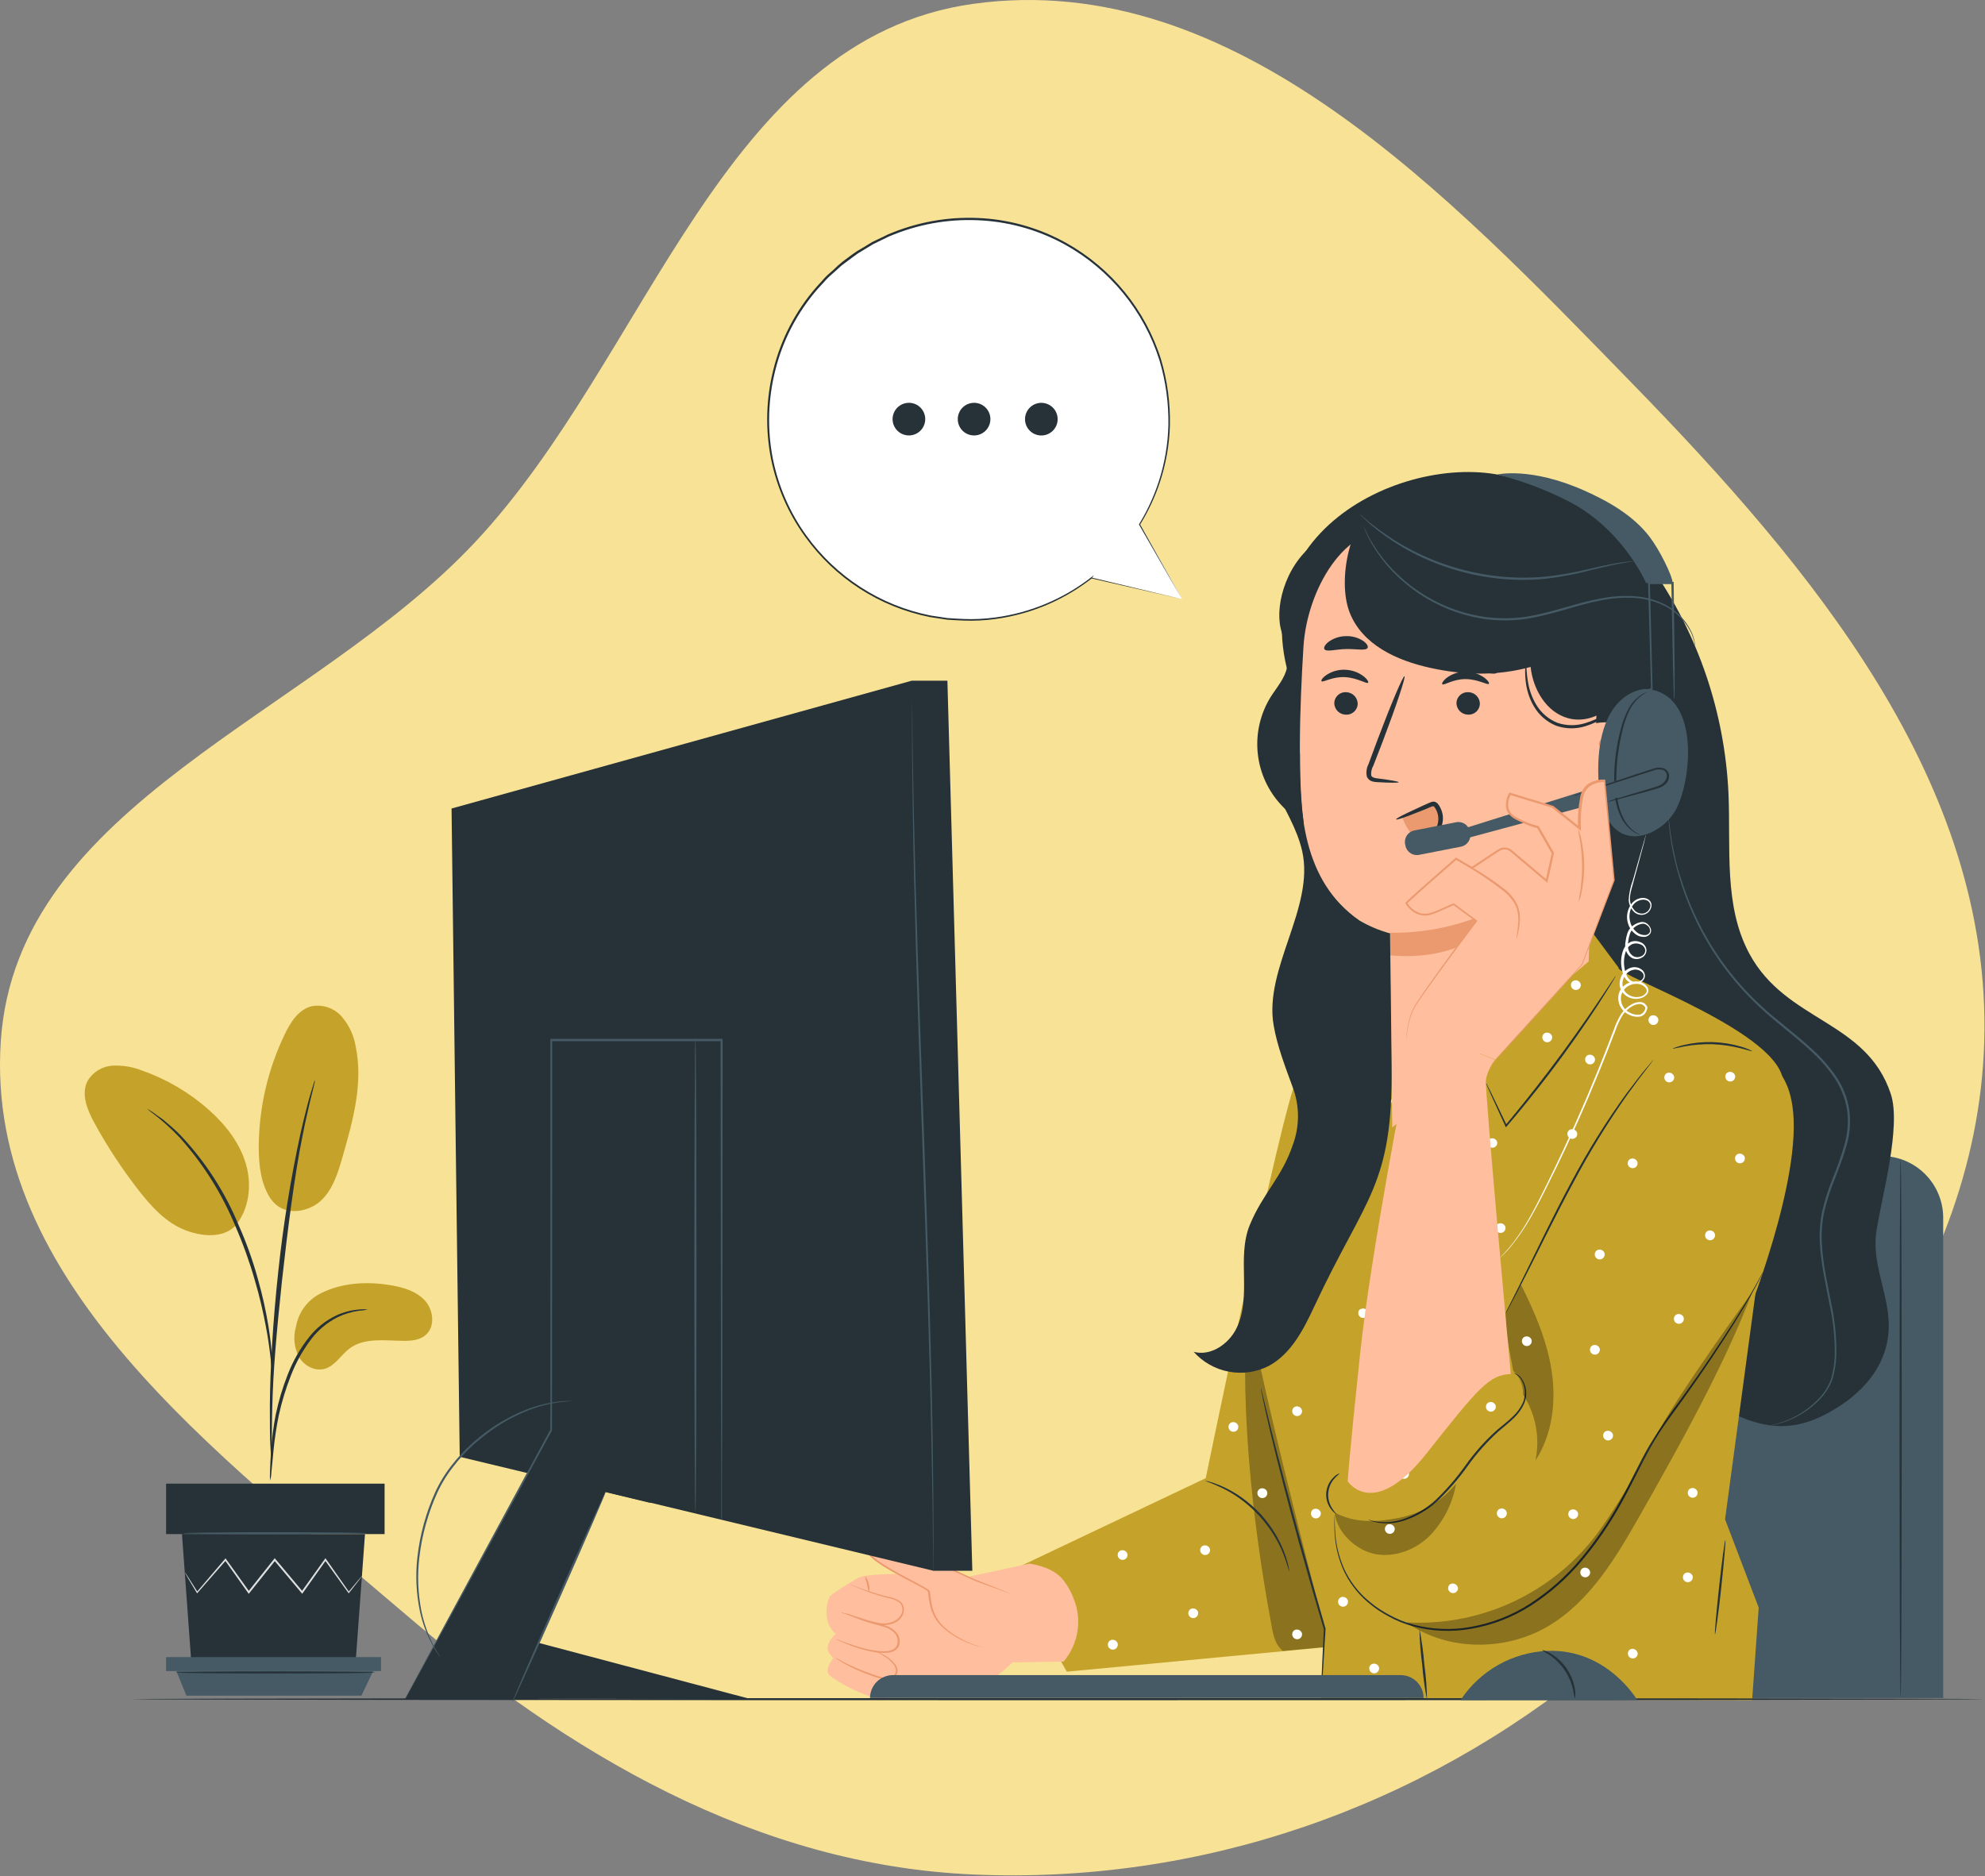 <svg width="128" height="121" viewBox="0 0 128 121" fill="none" xmlns="http://www.w3.org/2000/svg">
<rect x="0" y="0" width="128" height="121" fill="#808080" stroke="none"/>
<path fill-rule="evenodd" clip-rule="evenodd" d="M62.786 0.244C79.598 -2.072 93.378 12.541 105.221 24.698C116.862 36.647 128.42 50.459 127.952 67.135C127.492 83.519 115.546 96.826 102.903 107.255C91.576 116.598 77.455 121.519 62.786 120.89C48.755 120.288 36.631 113.094 25.967 103.956C14.119 93.804 -1 82.703 0.052 67.135C1.088 51.793 20.108 46.191 30.627 34.974C41.847 23.011 46.538 2.483 62.786 0.244Z" fill="#F8E296"/>
<path d="M20.637 83.431C22.017 82.721 23.639 82.628 25.169 82.881C25.99 83.018 26.846 83.263 27.407 83.882C27.968 84.501 28.07 85.585 27.428 86.115C27.046 86.431 26.514 86.478 26.019 86.473C24.821 86.46 23.491 86.249 22.535 86.968C21.988 87.381 21.624 88.063 20.974 88.266C20.324 88.469 19.613 88.087 19.276 87.51C18.964 86.91 18.895 86.214 19.084 85.564C19.161 85.113 19.341 84.686 19.61 84.316C19.88 83.946 20.231 83.643 20.637 83.431Z" fill="#C5A32B"/>
<path d="M17.48 77.338C18.323 78.542 19.96 78.141 20.721 77.409C21.482 76.677 21.801 75.608 22.093 74.595C22.759 72.275 23.433 69.855 22.936 67.485C22.817 66.769 22.503 66.1 22.027 65.552C21.787 65.282 21.48 65.079 21.137 64.964C20.793 64.85 20.426 64.827 20.071 64.899C19.244 65.118 18.733 65.926 18.362 66.698C17.268 68.969 16.695 71.455 16.685 73.976C16.685 75.148 16.819 76.377 17.475 77.346" fill="#C5A32B"/>
<path d="M15.165 79.065C16.082 77.978 16.256 76.395 15.847 75.034C15.439 73.673 14.531 72.517 13.462 71.572C12.214 70.462 10.763 69.606 9.188 69.052C8.579 68.805 7.923 68.693 7.266 68.725C6.938 68.744 6.619 68.842 6.338 69.012C6.057 69.182 5.821 69.418 5.652 69.699C5.202 70.558 5.634 71.598 6.1 72.448C6.922 73.944 7.86 75.373 8.906 76.722C9.749 77.807 10.713 78.876 11.995 79.355C13.277 79.834 14.61 79.79 15.302 78.91" fill="#C5A32B"/>
<path d="M17.425 95.491C17.468 95.312 17.494 95.13 17.501 94.946C17.538 94.546 17.588 94.048 17.646 93.453C17.719 92.718 17.831 91.986 17.98 91.262C18.175 90.382 18.439 89.518 18.77 88.679C19.097 87.842 19.54 87.055 20.087 86.341C20.533 85.761 21.103 85.287 21.756 84.956C22.201 84.74 22.677 84.596 23.167 84.529C23.351 84.522 23.534 84.496 23.712 84.451C23.529 84.43 23.343 84.43 23.16 84.451C22.652 84.489 22.155 84.617 21.693 84.83C21.007 85.154 20.405 85.633 19.934 86.228C19.363 86.951 18.903 87.755 18.567 88.613C18.228 89.466 17.964 90.348 17.777 91.247C17.636 91.979 17.538 92.719 17.485 93.464C17.438 94.098 17.422 94.612 17.411 94.967C17.397 95.142 17.401 95.317 17.425 95.491Z" fill="#263238"/>
<path d="M17.527 94.343C17.537 94.256 17.537 94.167 17.527 94.08V93.353C17.527 92.724 17.527 91.813 17.559 90.688C17.614 88.437 17.822 86.015 18.183 82.599C18.536 79.39 19.012 75.651 19.515 73.223C19.621 72.67 19.731 72.17 19.831 71.738C19.931 71.306 20.013 70.924 20.095 70.619C20.176 70.313 20.221 70.092 20.266 69.916C20.292 69.83 20.307 69.742 20.311 69.652C20.27 69.727 20.24 69.807 20.221 69.889C20.166 70.071 20.097 70.303 20.01 70.585C19.924 70.866 19.821 71.259 19.713 71.696C19.605 72.133 19.479 72.625 19.36 73.175C18.74 76.045 18.272 78.946 17.959 81.865C17.585 85.288 17.417 88.403 17.401 90.657C17.401 91.786 17.401 92.7 17.44 93.329C17.459 93.624 17.475 93.856 17.485 94.053C17.486 94.151 17.5 94.249 17.527 94.343Z" fill="#263238"/>
<path d="M17.541 88.334C17.561 88.082 17.561 87.828 17.541 87.576C17.498 86.888 17.42 86.202 17.309 85.522C17.144 84.513 16.921 83.514 16.643 82.531C16.314 81.323 15.893 80.143 15.384 79C14.512 76.885 13.263 74.946 11.698 73.278C11.426 72.993 11.138 72.725 10.834 72.475C10.7 72.364 10.584 72.251 10.463 72.164L10.128 71.932C9.933 71.777 9.726 71.637 9.509 71.514C9.473 71.561 10.413 72.117 11.6 73.378C13.108 75.061 14.318 76.989 15.179 79.079C15.675 80.219 16.096 81.39 16.437 82.586C16.764 83.687 16.982 84.692 17.145 85.548C17.309 86.404 17.393 87.099 17.448 87.584C17.461 87.836 17.492 88.086 17.541 88.334Z" fill="#263238"/>
<path d="M11.734 98.935L12.335 107.185H22.933L23.536 98.935H11.734Z" fill="#263238"/>
<path d="M24.8 95.683H10.71V98.935H24.8V95.683Z" fill="#263238"/>
<path d="M10.71 106.869V107.769H11.371H24.568V106.869H10.71Z" fill="#455A64"/>
<path d="M12.021 109.357L11.371 107.77H24.063L23.304 109.357H12.021Z" fill="#455A64"/>
<path d="M23.339 101.645C23.326 101.671 23.309 101.696 23.289 101.718C23.247 101.776 23.196 101.845 23.131 101.929L22.515 102.719L22.485 102.756L22.459 102.719L20.942 100.612H21.029L19.536 102.719L19.489 102.785L19.436 102.724L17.667 100.618H17.77C17.738 100.654 17.704 100.697 17.672 100.739L16.092 102.724L16.04 102.79L15.992 102.721L14.497 100.615H14.584C13.849 101.455 13.222 102.166 12.74 102.721L12.709 102.758L12.685 102.716C12.44 102.311 12.248 101.984 12.108 101.75C12.048 101.645 11.998 101.56 11.961 101.487C11.941 101.458 11.925 101.427 11.914 101.394C11.914 101.394 11.937 101.421 11.977 101.476L12.14 101.724L12.746 102.674H12.688L14.497 100.552L14.544 100.499L14.584 100.557L16.092 102.664H15.987L17.567 100.676L17.664 100.554L17.717 100.491L17.767 100.552C18.388 101.292 18.983 102.005 19.534 102.658H19.434L20.942 100.552L20.987 100.491L21.029 100.552L22.515 102.674H22.462L23.104 101.908L23.275 101.708C23.316 101.653 23.337 101.632 23.339 101.645Z" fill="#E0E0E0"/>
<path d="M23.684 98.88C23.684 98.917 21.027 98.946 17.754 98.946C14.481 98.946 11.821 98.917 11.821 98.88C11.821 98.843 14.476 98.814 17.754 98.814C21.032 98.814 23.684 98.843 23.684 98.88Z" fill="#455A64"/>
<path d="M24.218 107.859C24.218 107.896 21.322 107.925 17.772 107.925C14.223 107.925 11.326 107.896 11.326 107.859C11.326 107.822 14.223 107.793 17.772 107.793C21.322 107.793 24.218 107.822 24.218 107.859Z" fill="#263238"/>
<path d="M96.692 74.553H121.32C122.376 74.553 123.39 74.972 124.137 75.72C124.884 76.467 125.304 77.48 125.304 78.537V109.507H92.716V78.537C92.716 77.481 93.135 76.469 93.88 75.722C94.626 74.975 95.637 74.555 96.692 74.553Z" fill="#455A64"/>
<path d="M122.56 74.732C122.599 74.732 122.628 82.513 122.628 92.111C122.628 101.708 122.599 109.489 122.56 109.489C122.52 109.489 122.492 101.708 122.492 92.111C122.492 82.513 122.523 74.732 122.56 74.732Z" fill="#263238"/>
<path d="M106.503 36.607C109.5 40.898 111.219 45.95 111.459 51.179C111.611 54.681 111.14 58.412 112.802 61.498C115.187 65.927 120.345 65.777 121.925 70.55C122.613 72.628 121.346 77.197 121.004 79.358C120.617 81.812 122.118 83.874 121.731 86.331C121.375 88.582 119.69 90.188 117.668 91.236C115.867 92.168 114.202 92.195 112.33 91.418C108.76 89.941 105.79 88.382 103.249 85.475C99.678 81.394 98.599 75.733 97.982 70.353C96.638 58.456 96.91 46.432 98.791 34.608" fill="#263238"/>
<path d="M114.137 91.921C114.174 91.909 114.212 91.9 114.25 91.892C114.326 91.874 114.442 91.855 114.59 91.811C115.7 91.509 116.696 90.882 117.449 90.012C117.733 89.68 117.949 89.297 118.086 88.883C118.218 88.411 118.293 87.926 118.31 87.437C118.329 86.309 118.214 85.183 117.968 84.082C117.739 82.887 117.441 81.613 117.352 80.23C117.308 79.524 117.359 78.816 117.502 78.124C117.667 77.404 117.89 76.7 118.171 76.017C118.457 75.317 118.709 74.602 118.924 73.876C119.147 73.135 119.21 72.354 119.108 71.586C118.985 70.821 118.693 70.094 118.252 69.458C117.822 68.839 117.32 68.272 116.759 67.768C115.672 66.751 114.495 65.924 113.489 64.971C111.694 63.311 110.247 61.312 109.228 59.089C108.834 58.238 108.506 57.358 108.249 56.456C108.123 56.063 108.049 55.684 107.959 55.342C107.87 55 107.83 54.678 107.772 54.394C107.691 53.817 107.628 53.372 107.612 53.077C107.612 52.93 107.591 52.814 107.585 52.73C107.58 52.646 107.585 52.611 107.585 52.611C107.585 52.611 107.585 52.651 107.604 52.73C107.622 52.809 107.628 52.927 107.646 53.075C107.67 53.378 107.741 53.823 107.83 54.391C107.891 54.676 107.957 54.992 108.028 55.337C108.099 55.682 108.196 56.05 108.328 56.443C108.592 57.335 108.924 58.207 109.321 59.049C110.346 61.252 111.792 63.232 113.578 64.879C114.579 65.811 115.759 66.646 116.857 67.668C117.425 68.179 117.933 68.754 118.371 69.382C118.823 70.035 119.123 70.782 119.248 71.567C119.353 72.354 119.289 73.153 119.061 73.913C118.855 74.661 118.568 75.369 118.302 76.065C118.024 76.739 117.801 77.435 117.633 78.145C117.491 78.828 117.441 79.526 117.483 80.222C117.554 81.586 117.86 82.855 118.086 84.059C118.329 85.169 118.438 86.304 118.413 87.44C118.391 87.937 118.311 88.43 118.176 88.909C118.03 89.331 117.805 89.721 117.515 90.06C117.05 90.598 116.485 91.041 115.851 91.363C115.455 91.573 115.035 91.732 114.6 91.837C114.448 91.877 114.293 91.905 114.137 91.921Z" fill="#455A64"/>
<path d="M65.111 101.329L77.749 95.328C77.749 95.328 82.671 71.433 83.603 69.639C84.535 67.846 88.422 66.295 88.422 66.295L87.771 98.651L86.613 106.121L68.792 107.809L65.111 101.329Z" fill="#C5A32B"/>
<path d="M54.328 106.99C54.257 106.99 53.907 107.206 54.199 107.762C54.491 108.317 56.635 110.153 57.264 109.513C57.893 108.873 56.932 108.094 56.932 108.094L54.328 106.99Z" fill="#FFBE9D"/>
<path d="M57.022 108.117C57.022 108.117 59.607 108.444 60.6 108.823C61.682 109.234 62.999 108.952 63.883 108.354C64.386 108.02 64.855 107.637 65.284 107.212L68.581 107.159C69.055 106.604 69.366 105.929 69.479 105.208C69.593 104.487 69.504 103.749 69.223 103.075C69.047 102.606 68.792 102.171 68.47 101.787C68.078 101.364 67.459 101.021 66.39 100.837L62.475 101.682C62.475 101.682 56.419 101.248 55.328 101.759C55.328 101.759 53.972 102.562 53.554 102.899C53.396 103.028 52.914 104.571 53.901 105.374C53.901 105.374 53.043 106.056 53.509 106.669L53.73 106.933C53.73 106.933 53.154 107.68 53.451 108.007C53.748 108.333 56.347 109.85 57.272 109.492C58.196 109.134 57.432 108.268 57.022 108.11" fill="#FFBE9D"/>
<path d="M54.552 104.039C54.661 104.071 54.768 104.109 54.873 104.154C55.076 104.231 55.373 104.341 55.747 104.46C55.931 104.52 56.137 104.581 56.361 104.639C56.584 104.697 56.824 104.747 57.074 104.829C57.346 104.903 57.592 105.052 57.785 105.258C57.891 105.372 57.965 105.513 57.998 105.665C58.032 105.817 58.023 105.976 57.975 106.124C57.913 106.273 57.8 106.395 57.656 106.469C57.521 106.535 57.374 106.576 57.224 106.59C56.949 106.606 56.672 106.591 56.4 106.545C55.944 106.472 55.496 106.355 55.062 106.198C54.691 106.066 54.399 105.934 54.196 105.855C54.089 105.817 53.986 105.767 53.888 105.708C53.998 105.737 54.106 105.773 54.212 105.816C54.417 105.89 54.715 106.003 55.086 106.124C55.515 106.27 55.955 106.378 56.403 106.448C56.664 106.489 56.929 106.501 57.193 106.485C57.329 106.473 57.462 106.435 57.585 106.374C57.704 106.312 57.798 106.209 57.848 106.085C57.891 105.957 57.899 105.82 57.872 105.688C57.846 105.555 57.785 105.433 57.696 105.331C57.516 105.139 57.288 105 57.035 104.929C56.792 104.847 56.55 104.794 56.329 104.731C56.108 104.668 55.9 104.602 55.715 104.539C55.342 104.41 55.049 104.276 54.849 104.199C54.745 104.155 54.646 104.101 54.552 104.039Z" fill="#EB996E"/>
<path d="M54.783 102.172C54.892 102.202 54.999 102.241 55.102 102.288C55.307 102.367 55.602 102.48 55.971 102.601C56.34 102.722 56.785 102.864 57.288 102.978C57.563 103.021 57.826 103.127 58.054 103.288C58.175 103.389 58.254 103.53 58.278 103.686C58.301 103.843 58.278 104.003 58.212 104.147C58.145 104.284 58.05 104.406 57.934 104.505C57.817 104.604 57.681 104.677 57.535 104.721C57.269 104.807 56.987 104.83 56.711 104.787C56.262 104.697 55.821 104.568 55.394 104.402L54.523 104.097C54.415 104.063 54.309 104.021 54.207 103.973C54.319 103.992 54.429 104.02 54.536 104.057L55.418 104.321C55.847 104.473 56.287 104.593 56.734 104.679C56.995 104.716 57.261 104.693 57.511 104.61C57.644 104.569 57.768 104.502 57.873 104.411C57.979 104.32 58.064 104.209 58.125 104.084C58.187 103.964 58.208 103.827 58.185 103.694C58.161 103.562 58.095 103.44 57.996 103.349C57.78 103.199 57.534 103.099 57.274 103.057C56.771 102.93 56.326 102.793 55.958 102.656C55.589 102.519 55.3 102.393 55.099 102.309C54.99 102.272 54.885 102.226 54.783 102.172Z" fill="#EB996E"/>
<path d="M56.029 102.698C55.975 102.526 55.935 102.35 55.91 102.172C55.851 102.001 55.808 101.824 55.781 101.645C55.907 101.782 55.989 101.954 56.016 102.137C56.081 102.318 56.086 102.515 56.029 102.698Z" fill="#EB996E"/>
<path d="M65.147 102.782L62.843 101.908C62.843 101.908 56.447 98.922 56.34 99.086C56.232 99.249 55.884 99.228 55.96 100.007C56.037 100.787 59.763 102.361 59.881 102.64C60 102.919 59.802 104.278 61.179 105.255C62.556 106.232 63.549 106.256 63.549 106.256" fill="#FFBE9D"/>
<path d="M63.549 106.232H63.489L63.331 106.216C63.128 106.184 62.928 106.136 62.733 106.072C62.015 105.827 61.351 105.445 60.779 104.947C60.392 104.584 60.117 104.117 59.989 103.602C59.923 103.318 59.877 103.031 59.852 102.741C59.848 102.707 59.84 102.675 59.828 102.643C59.813 102.618 59.793 102.596 59.768 102.58C59.708 102.536 59.645 102.496 59.581 102.459C59.452 102.383 59.318 102.309 59.175 102.235C58.623 101.938 58.03 101.64 57.435 101.298C57.13 101.126 56.834 100.939 56.548 100.737C56.4 100.633 56.26 100.517 56.132 100.389C56.063 100.324 56.004 100.249 55.955 100.168C55.929 100.123 55.911 100.074 55.903 100.023C55.897 99.976 55.897 99.928 55.903 99.881C55.882 99.69 55.915 99.498 56 99.326C56.052 99.244 56.121 99.175 56.203 99.123C56.236 99.101 56.266 99.076 56.292 99.046C56.292 99.046 56.292 99.046 56.313 99.023C56.326 99.013 56.342 99.008 56.358 99.01C56.373 99.008 56.388 99.008 56.403 99.01L56.474 99.028C56.819 99.133 57.137 99.273 57.456 99.404C58.088 99.668 58.691 99.931 59.265 100.194C60.416 100.721 61.443 101.19 62.306 101.595C62.522 101.693 62.725 101.795 62.92 101.88L63.483 102.101L64.386 102.459L64.955 102.688L65.1 102.751C65.134 102.751 65.15 102.772 65.15 102.775C65.15 102.778 65.132 102.775 65.097 102.759L64.947 102.709L64.371 102.496L63.46 102.172L62.891 101.959C62.691 101.877 62.488 101.777 62.272 101.68L59.223 100.302C58.646 100.039 58.043 99.776 57.411 99.513C57.095 99.383 56.774 99.249 56.442 99.141L56.384 99.128H56.363C56.363 99.128 56.363 99.112 56.363 99.102C56.437 99.149 56.382 99.118 56.398 99.128C56.366 99.167 56.329 99.201 56.287 99.228C56.217 99.271 56.157 99.33 56.113 99.399C56.039 99.554 56.01 99.726 56.029 99.897C56.027 99.979 56.046 100.061 56.084 100.134C56.128 100.207 56.181 100.274 56.242 100.334C56.367 100.457 56.502 100.569 56.645 100.668C56.929 100.874 57.227 101.053 57.522 101.224C58.114 101.566 58.702 101.866 59.257 102.164C59.397 102.24 59.52 102.314 59.665 102.396C59.733 102.434 59.799 102.477 59.863 102.522C59.901 102.548 59.932 102.583 59.952 102.625C59.966 102.663 59.974 102.703 59.979 102.743C60.004 103.03 60.047 103.315 60.108 103.596C60.228 104.098 60.489 104.555 60.861 104.913C61.422 105.409 62.071 105.796 62.775 106.053C62.967 106.121 63.163 106.174 63.362 106.214C63.431 106.23 63.483 106.235 63.52 106.24L63.549 106.232Z" fill="#EB996E"/>
<path d="M56.495 106.532C56.58 106.543 56.663 106.567 56.74 106.603C56.956 106.69 57.159 106.807 57.343 106.951C57.471 107.051 57.587 107.165 57.69 107.291C57.755 107.361 57.805 107.445 57.837 107.535C57.869 107.625 57.883 107.721 57.877 107.817C57.856 107.926 57.805 108.027 57.73 108.108C57.654 108.19 57.558 108.249 57.451 108.278C57.231 108.338 56.998 108.331 56.782 108.257C56.05 108.04 55.339 107.755 54.66 107.406C54.455 107.3 54.256 107.182 54.065 107.054C53.991 107.011 53.923 106.96 53.862 106.901C53.94 106.932 54.015 106.971 54.086 107.017C54.228 107.098 54.433 107.212 54.694 107.338C55.374 107.663 56.078 107.936 56.8 108.154C56.997 108.222 57.21 108.231 57.411 108.178C57.5 108.155 57.58 108.107 57.644 108.041C57.708 107.976 57.752 107.893 57.772 107.804C57.778 107.719 57.767 107.634 57.74 107.554C57.712 107.474 57.67 107.399 57.614 107.335C57.517 107.213 57.408 107.1 57.287 107.001C57.044 106.812 56.778 106.654 56.495 106.532Z" fill="#EB996E"/>
<g opacity="0.3">
<path d="M86.523 106.121C84.453 99.141 82.629 90.151 80.559 83.171C79.801 89.614 80.749 98.122 81.933 104.499C82.073 105.247 82.136 105.979 82.724 106.471L86.523 106.121Z" fill="black"/>
</g>
<path d="M83.134 101.329C83.105 101.329 83.018 100.874 82.737 100.176C82.571 99.769 82.373 99.377 82.144 99.002C81.859 98.547 81.533 98.118 81.17 97.722C80.802 97.33 80.398 96.973 79.964 96.656C79.608 96.398 79.231 96.171 78.837 95.976C78.163 95.644 77.71 95.523 77.718 95.497C77.828 95.51 77.935 95.535 78.039 95.573C78.164 95.605 78.286 95.645 78.405 95.695C78.567 95.751 78.725 95.816 78.879 95.889C79.284 96.075 79.672 96.297 80.038 96.553C80.483 96.87 80.897 97.23 81.273 97.627C81.641 98.034 81.969 98.475 82.252 98.944C82.48 99.327 82.672 99.73 82.829 100.147C82.9 100.324 82.942 100.489 82.987 100.634C83.027 100.757 83.059 100.883 83.082 101.011C83.109 101.115 83.127 101.222 83.134 101.329Z" fill="#263238"/>
<path d="M87.079 65.969C87.079 65.969 80.462 80.754 80.462 83.477C80.462 86.199 85.42 105.05 85.42 105.05C85.372 105.8 85.18 109.558 85.18 109.558L112.983 109.655L113.407 103.678L111.238 97.983L113.405 81.881C113.405 81.881 114.863 72.534 114.984 69.919C115.148 66.648 104.068 62.857 104.37 62.404L102.459 59.834L91.502 68.731L89.335 62.475L86.739 64.926L87.079 65.969Z" fill="#C5A32B"/>
<path d="M105.287 69.903C102.277 74.993 96.771 84.267 96.771 84.267L86.902 95.521C86.902 95.521 86.257 101.237 87.547 102.991C88.838 104.744 91.052 105.943 91.052 105.943C91.052 105.943 93.656 105.943 96.966 103.175C100.276 100.408 109.405 88.972 109.405 88.972L112.541 85.188C112.541 85.188 116.28 76.004 115.582 71.33C115.319 69.526 114.545 68.779 113.523 67.952C110.95 65.88 106.969 67.057 105.287 69.903Z" fill="#C5A32B"/>
<path d="M113.702 82.002C113.689 82.038 113.673 82.073 113.655 82.107C113.621 82.181 113.57 82.278 113.51 82.407C113.378 82.671 113.178 83.053 112.904 83.537C112.359 84.509 111.511 85.88 110.405 87.537C109.85 88.364 109.231 89.261 108.549 90.215C107.867 91.168 107.093 92.15 106.456 93.298C105.819 94.446 105.239 95.7 104.542 96.953C103.825 98.251 102.984 99.478 102.032 100.615C101.08 101.758 99.959 102.749 98.709 103.554C97.538 104.302 96.229 104.808 94.859 105.044C93.62 105.264 92.347 105.21 91.131 104.886C90.581 104.738 90.05 104.523 89.551 104.247C89.087 104.002 88.651 103.707 88.25 103.367C87.883 103.063 87.554 102.716 87.271 102.332C87.016 101.992 86.798 101.625 86.623 101.237C86.352 100.613 86.175 99.953 86.097 99.278C86.051 98.852 86.036 98.424 86.052 97.996C86.052 97.853 86.067 97.732 86.073 97.661C86.07 97.623 86.07 97.586 86.073 97.548C86.076 97.586 86.076 97.623 86.073 97.661C86.073 97.743 86.073 97.853 86.073 97.996C86.068 98.421 86.091 98.847 86.141 99.27C86.23 99.938 86.414 100.59 86.689 101.205C86.866 101.585 87.083 101.946 87.337 102.28C87.619 102.656 87.946 102.996 88.311 103.293C88.708 103.626 89.139 103.915 89.599 104.154C90.091 104.424 90.613 104.633 91.155 104.778C92.359 105.093 93.617 105.141 94.841 104.921C96.192 104.684 97.483 104.181 98.638 103.441C99.877 102.641 100.988 101.658 101.932 100.526C102.879 99.396 103.714 98.178 104.426 96.887C105.123 95.641 105.687 94.378 106.348 93.235C106.993 92.168 107.696 91.137 108.454 90.146C109.139 89.198 109.771 88.303 110.321 87.481C111.438 85.836 112.296 84.472 112.854 83.511C113.136 83.029 113.344 82.652 113.481 82.394L113.642 82.099C113.658 82.065 113.678 82.032 113.702 82.002Z" fill="#263238"/>
<path d="M86.397 95.018C86.397 95.036 86.257 95.123 86.075 95.326C85.834 95.582 85.684 95.913 85.652 96.264C85.62 96.615 85.706 96.967 85.896 97.264C86.036 97.495 86.16 97.609 86.16 97.624C86.16 97.64 85.994 97.551 85.82 97.319C85.593 97.012 85.487 96.632 85.522 96.251C85.558 95.871 85.732 95.517 86.012 95.257C86.114 95.141 86.248 95.058 86.397 95.018Z" fill="#263238"/>
<path d="M88.221 98.003C88.274 98.01 88.326 98.023 88.377 98.04L88.561 98.09L88.824 98.138C89.371 98.21 89.928 98.157 90.452 97.985C91.231 97.724 91.949 97.304 92.558 96.753C93.283 96.057 93.94 95.294 94.52 94.475C95.109 93.649 95.788 92.89 96.545 92.213C96.903 91.913 97.253 91.647 97.545 91.36C97.824 91.105 98.048 90.796 98.204 90.451C98.308 90.2 98.349 89.927 98.323 89.656C98.297 89.385 98.204 89.125 98.053 88.898C97.926 88.742 97.763 88.62 97.577 88.543C97.629 88.552 97.68 88.567 97.73 88.587C97.871 88.651 97.997 88.746 98.096 88.866C98.263 89.098 98.368 89.368 98.403 89.652C98.438 89.935 98.401 90.223 98.296 90.488C98.139 90.848 97.912 91.172 97.627 91.442C97.329 91.737 96.977 92.01 96.626 92.311C95.883 92.987 95.213 93.74 94.63 94.559C94.043 95.386 93.376 96.153 92.64 96.85C92.017 97.405 91.285 97.823 90.491 98.077C89.952 98.246 89.381 98.284 88.824 98.19L88.561 98.13C88.487 98.109 88.427 98.082 88.379 98.067C88.324 98.052 88.271 98.031 88.221 98.003Z" fill="#263238"/>
<path d="M106.627 68.339C106.594 68.394 106.557 68.447 106.516 68.497C106.429 68.607 106.319 68.76 106.179 68.937C105.879 69.311 105.466 69.869 104.96 70.564C103.672 72.39 102.499 74.296 101.45 76.27C100.207 78.576 99.18 80.717 98.393 82.244C98.004 83.011 97.682 83.627 97.448 84.048L97.192 84.53C97.164 84.588 97.129 84.642 97.09 84.693C97.11 84.632 97.135 84.573 97.166 84.517L97.414 84.019L98.317 82.2C99.08 80.659 100.097 78.513 101.34 76.201C102.39 74.221 103.578 72.317 104.894 70.503C105.421 69.816 105.834 69.263 106.148 68.9L106.506 68.476C106.541 68.426 106.582 68.38 106.627 68.339Z" fill="#263238"/>
<g opacity="0.3">
<path d="M86.081 97.548C87.363 98.243 88.774 98.169 90.207 97.89C91.653 97.601 92.955 96.822 93.893 95.684C93.677 96.951 93.083 98.124 92.19 99.049C91.278 99.941 89.957 100.457 88.703 100.228C87.45 99.999 86.181 98.82 86.07 97.548" fill="black"/>
</g>
<g opacity="0.3">
<path d="M98.219 89.949C99.033 91.204 99.317 92.73 99.009 94.193C100.097 92.529 100.352 90.423 100.063 88.456C99.773 86.489 98.97 84.632 98.08 82.855C98.08 82.855 97.1 84.514 97.09 84.698C97.042 85.657 97.395 87.458 97.579 88.398C97.825 88.634 98.009 88.927 98.113 89.252C98.218 89.576 98.24 89.922 98.177 90.257" fill="black"/>
</g>
<g opacity="0.3">
<path d="M90.431 104.436C93.048 106.477 96.932 106.572 99.794 104.897C102.551 103.283 104.249 100.376 105.824 97.598C108.265 93.295 111.24 87.974 112.983 83.345C112.983 83.345 108.099 90.009 106.627 92.882C105.646 94.824 104.532 96.696 103.293 98.485C101.892 100.501 99.997 102.124 97.79 103.2C95.583 104.275 93.137 104.767 90.686 104.628" fill="black"/>
</g>
<path d="M85.18 109.545C85.176 109.517 85.176 109.49 85.18 109.463C85.18 109.4 85.18 109.321 85.18 109.223C85.18 108.999 85.199 108.697 85.214 108.31C85.251 107.52 85.301 106.387 85.364 105.037V105.068C84.893 103.488 84.34 101.571 83.766 99.502C83.008 96.758 82.368 94.262 81.936 92.448C81.723 91.542 81.554 90.805 81.449 90.294C81.399 90.049 81.359 89.851 81.331 89.707C81.315 89.638 81.303 89.569 81.296 89.499C81.323 89.563 81.343 89.63 81.357 89.699L81.502 90.283C81.631 90.81 81.81 91.531 82.028 92.424C82.484 94.233 83.139 96.724 83.898 99.465C84.469 101.535 85.014 103.451 85.478 105.034V105.052C85.396 106.403 85.328 107.528 85.278 108.328C85.251 108.71 85.23 109.015 85.214 109.239C85.214 109.334 85.198 109.413 85.193 109.476C85.192 109.499 85.187 109.522 85.18 109.545Z" fill="#263238"/>
<path d="M112.991 67.799C112.991 67.82 112.707 67.72 112.251 67.607C111.657 67.457 111.049 67.368 110.437 67.343C109.825 67.326 109.212 67.374 108.61 67.485C108.146 67.572 107.865 67.651 107.859 67.63C107.918 67.593 107.982 67.564 108.049 67.546C108.226 67.485 108.406 67.433 108.589 67.391C109.192 67.25 109.812 67.188 110.432 67.206C111.056 67.225 111.676 67.324 112.275 67.501C112.454 67.553 112.63 67.617 112.802 67.691C112.933 67.757 112.991 67.788 112.991 67.799Z" fill="#263238"/>
<path d="M104.189 62.938C104.17 62.986 104.146 63.032 104.118 63.075L103.894 63.452C103.696 63.778 103.404 64.242 103.033 64.819C102.288 65.959 101.221 67.515 99.96 69.168C98.946 70.503 97.964 71.701 97.161 72.639L97.103 72.705L97.069 72.626C96.684 71.788 96.368 71.093 96.139 70.59C96.037 70.359 95.955 70.169 95.889 70.024C95.857 69.959 95.831 69.891 95.813 69.822C95.855 69.881 95.891 69.944 95.921 70.011C95.992 70.153 96.081 70.338 96.197 70.564C96.437 71.062 96.769 71.749 97.166 72.581L97.077 72.568C97.867 71.62 98.838 70.419 99.852 69.087C101.111 67.433 102.185 65.89 102.951 64.763L103.849 63.423L104.094 63.06C104.12 63.015 104.152 62.974 104.189 62.938Z" fill="#263238"/>
<path d="M110.59 105.402C110.55 105.402 110.671 104.031 110.853 102.348C111.035 100.665 111.222 99.307 111.259 99.312C111.295 99.317 111.174 100.681 110.995 102.364C110.816 104.046 110.621 105.405 110.59 105.402Z" fill="#263238"/>
<path d="M91.531 105.042C91.681 105.801 91.785 106.567 91.845 107.338C91.951 108.103 92.01 108.875 92.021 109.647C91.873 108.889 91.768 108.122 91.708 107.351C91.604 106.586 91.545 105.815 91.531 105.042Z" fill="#263238"/>
<path d="M105.595 74.969C105.582 74.917 105.557 74.868 105.522 74.828C105.486 74.787 105.442 74.755 105.392 74.736C105.342 74.716 105.288 74.708 105.234 74.714C105.181 74.719 105.129 74.737 105.084 74.766L105.065 74.782C105.024 74.819 104.993 74.866 104.976 74.918C104.958 74.971 104.954 75.027 104.965 75.081C104.976 75.135 105 75.186 105.036 75.228C105.072 75.27 105.119 75.302 105.171 75.32C105.223 75.338 105.279 75.343 105.334 75.333C105.388 75.324 105.439 75.3 105.482 75.264C105.524 75.229 105.557 75.183 105.576 75.131C105.595 75.079 105.601 75.024 105.592 74.969H105.595Z" fill="white"/>
<path d="M102.848 68.276C102.836 68.223 102.811 68.175 102.775 68.134C102.74 68.094 102.695 68.062 102.645 68.042C102.595 68.022 102.541 68.015 102.488 68.02C102.434 68.025 102.383 68.044 102.338 68.073L102.322 68.089C102.281 68.126 102.25 68.172 102.232 68.225C102.214 68.277 102.211 68.333 102.221 68.388C102.232 68.442 102.256 68.493 102.293 68.534C102.329 68.576 102.375 68.608 102.427 68.627C102.479 68.645 102.535 68.65 102.59 68.64C102.644 68.63 102.695 68.606 102.738 68.571C102.78 68.536 102.813 68.49 102.832 68.438C102.852 68.386 102.857 68.33 102.848 68.276Z" fill="white"/>
<path d="M96.547 73.666C96.535 73.614 96.51 73.565 96.474 73.524C96.439 73.484 96.394 73.452 96.344 73.433C96.294 73.413 96.24 73.405 96.187 73.41C96.133 73.416 96.082 73.434 96.037 73.463H96.021C95.98 73.5 95.948 73.546 95.931 73.599C95.913 73.651 95.909 73.707 95.92 73.761C95.93 73.816 95.954 73.866 95.99 73.908C96.026 73.95 96.073 73.982 96.125 74.001C96.177 74.019 96.233 74.024 96.287 74.015C96.341 74.005 96.392 73.982 96.435 73.947C96.478 73.912 96.51 73.866 96.53 73.815C96.55 73.763 96.556 73.707 96.547 73.653V73.666Z" fill="white"/>
<path d="M89.735 70.959C89.723 70.907 89.698 70.858 89.663 70.817C89.628 70.777 89.584 70.745 89.534 70.725C89.484 70.706 89.43 70.698 89.377 70.703C89.323 70.709 89.272 70.727 89.227 70.756L89.209 70.772C89.168 70.809 89.136 70.856 89.119 70.908C89.101 70.96 89.098 71.017 89.108 71.071C89.119 71.125 89.144 71.176 89.18 71.218C89.216 71.26 89.262 71.291 89.314 71.31C89.367 71.328 89.422 71.333 89.477 71.323C89.531 71.314 89.582 71.29 89.625 71.254C89.667 71.219 89.7 71.173 89.719 71.121C89.739 71.069 89.744 71.013 89.735 70.959Z" fill="white"/>
<path d="M88.532 68.291C88.519 68.239 88.494 68.191 88.459 68.15C88.424 68.109 88.379 68.078 88.329 68.058C88.279 68.038 88.225 68.031 88.171 68.036C88.118 68.041 88.066 68.059 88.021 68.088L88.003 68.104C87.96 68.141 87.928 68.188 87.91 68.241C87.891 68.294 87.887 68.351 87.897 68.407C87.908 68.462 87.933 68.513 87.969 68.556C88.006 68.599 88.053 68.631 88.106 68.65C88.159 68.669 88.216 68.673 88.271 68.663C88.326 68.653 88.378 68.629 88.421 68.592C88.463 68.556 88.496 68.509 88.515 68.456C88.534 68.403 88.539 68.347 88.529 68.291H88.532Z" fill="white"/>
<path d="M89.056 65.211C89.043 65.158 89.018 65.11 88.983 65.069C88.948 65.029 88.903 64.997 88.853 64.977C88.803 64.957 88.749 64.95 88.695 64.955C88.642 64.961 88.59 64.979 88.545 65.008L88.527 65.021C88.486 65.058 88.455 65.105 88.437 65.157C88.419 65.209 88.415 65.265 88.426 65.32C88.436 65.374 88.461 65.424 88.496 65.466C88.532 65.508 88.579 65.54 88.631 65.559C88.683 65.578 88.739 65.582 88.793 65.573C88.847 65.564 88.898 65.54 88.941 65.505C88.984 65.47 89.017 65.424 89.036 65.373C89.056 65.321 89.062 65.265 89.053 65.211H89.056Z" fill="white"/>
<path d="M85.283 69.45C85.27 69.398 85.245 69.349 85.21 69.309C85.174 69.268 85.13 69.237 85.08 69.217C85.03 69.197 84.976 69.189 84.922 69.195C84.869 69.2 84.817 69.218 84.772 69.247L84.754 69.26C84.712 69.297 84.681 69.344 84.664 69.396C84.646 69.448 84.642 69.504 84.653 69.559C84.663 69.613 84.687 69.664 84.723 69.706C84.759 69.748 84.805 69.779 84.857 69.798C84.909 69.817 84.965 69.822 85.02 69.812C85.074 69.803 85.125 69.779 85.168 69.744C85.21 69.709 85.243 69.664 85.263 69.612C85.283 69.56 85.289 69.504 85.28 69.45H85.283Z" fill="white"/>
<path d="M94.033 70.672C94.02 70.62 93.996 70.571 93.96 70.53C93.925 70.49 93.881 70.458 93.831 70.438C93.781 70.418 93.728 70.411 93.674 70.416C93.621 70.421 93.57 70.44 93.525 70.469L93.506 70.485C93.465 70.522 93.434 70.569 93.416 70.621C93.399 70.673 93.395 70.73 93.406 70.784C93.416 70.838 93.441 70.889 93.477 70.931C93.513 70.972 93.559 71.004 93.612 71.023C93.664 71.041 93.72 71.046 93.774 71.036C93.829 71.026 93.88 71.003 93.922 70.967C93.965 70.932 93.997 70.886 94.017 70.834C94.036 70.782 94.042 70.726 94.033 70.672Z" fill="white"/>
<path d="M86.623 76.167C86.61 76.115 86.585 76.067 86.55 76.026C86.514 75.985 86.47 75.954 86.42 75.934C86.37 75.914 86.316 75.906 86.262 75.912C86.209 75.917 86.157 75.935 86.112 75.964H86.094C86.052 76.001 86.022 76.048 86.004 76.1C85.986 76.153 85.982 76.209 85.993 76.263C86.003 76.317 86.028 76.368 86.064 76.41C86.099 76.452 86.146 76.484 86.198 76.502C86.25 76.521 86.306 76.526 86.36 76.516C86.414 76.507 86.466 76.484 86.508 76.448C86.551 76.413 86.584 76.368 86.603 76.316C86.623 76.264 86.629 76.209 86.62 76.154L86.623 76.167Z" fill="white"/>
<path d="M79.851 91.971C79.838 91.919 79.813 91.87 79.778 91.83C79.742 91.789 79.698 91.757 79.648 91.738C79.598 91.718 79.544 91.71 79.49 91.716C79.436 91.721 79.385 91.739 79.34 91.768L79.324 91.781C79.283 91.818 79.252 91.865 79.234 91.917C79.216 91.969 79.213 92.025 79.223 92.08C79.234 92.134 79.258 92.185 79.294 92.227C79.33 92.269 79.376 92.3 79.428 92.319C79.48 92.338 79.536 92.343 79.59 92.333C79.645 92.324 79.696 92.3 79.738 92.265C79.781 92.23 79.814 92.185 79.834 92.133C79.853 92.081 79.859 92.025 79.851 91.971Z" fill="white"/>
<path d="M82.268 82.855C82.255 82.803 82.23 82.754 82.195 82.714C82.159 82.673 82.115 82.642 82.065 82.622C82.015 82.602 81.961 82.594 81.907 82.6C81.854 82.605 81.802 82.623 81.757 82.652L81.739 82.668C81.697 82.705 81.666 82.752 81.649 82.804C81.631 82.857 81.627 82.913 81.638 82.967C81.649 83.022 81.673 83.072 81.71 83.114C81.746 83.156 81.792 83.188 81.844 83.206C81.896 83.225 81.952 83.229 82.007 83.22C82.061 83.21 82.112 83.186 82.155 83.151C82.197 83.115 82.23 83.069 82.249 83.018C82.269 82.966 82.274 82.91 82.265 82.855H82.268Z" fill="white"/>
<path d="M100.089 66.851C100.076 66.799 100.051 66.75 100.016 66.71C99.98 66.669 99.936 66.637 99.886 66.618C99.836 66.598 99.782 66.59 99.728 66.595C99.675 66.601 99.623 66.619 99.578 66.648L99.56 66.661C99.518 66.698 99.487 66.745 99.47 66.797C99.452 66.849 99.448 66.905 99.459 66.96C99.469 67.014 99.493 67.064 99.529 67.106C99.565 67.148 99.612 67.18 99.663 67.199C99.715 67.218 99.771 67.223 99.826 67.213C99.88 67.204 99.931 67.18 99.974 67.145C100.017 67.11 100.049 67.064 100.069 67.013C100.089 66.961 100.095 66.905 100.086 66.851H100.089Z" fill="white"/>
<path d="M108.578 84.999C108.565 84.947 108.54 84.898 108.505 84.857C108.47 84.817 108.425 84.785 108.375 84.766C108.325 84.746 108.271 84.738 108.217 84.743C108.164 84.749 108.112 84.767 108.067 84.796L108.049 84.812C108.006 84.849 107.974 84.896 107.956 84.949C107.937 85.002 107.933 85.059 107.943 85.114C107.954 85.169 107.979 85.221 108.015 85.263C108.052 85.306 108.099 85.339 108.152 85.357C108.205 85.376 108.262 85.381 108.317 85.371C108.372 85.361 108.424 85.336 108.467 85.3C108.51 85.264 108.542 85.217 108.561 85.164C108.58 85.111 108.585 85.054 108.575 84.999H108.578Z" fill="white"/>
<path d="M111.888 69.382C111.876 69.329 111.851 69.281 111.816 69.24C111.781 69.2 111.736 69.168 111.687 69.148C111.637 69.128 111.583 69.121 111.529 69.126C111.476 69.132 111.425 69.15 111.38 69.179L111.361 69.192C111.32 69.229 111.289 69.276 111.271 69.328C111.254 69.38 111.25 69.436 111.26 69.49C111.271 69.545 111.295 69.595 111.331 69.637C111.367 69.679 111.413 69.711 111.465 69.73C111.517 69.749 111.573 69.754 111.628 69.744C111.682 69.735 111.733 69.711 111.776 69.676C111.818 69.641 111.851 69.595 111.871 69.544C111.89 69.492 111.896 69.436 111.888 69.382Z" fill="white"/>
<path d="M110.59 79.609C110.577 79.556 110.552 79.508 110.517 79.467C110.481 79.427 110.437 79.395 110.387 79.375C110.337 79.356 110.283 79.348 110.229 79.353C110.176 79.359 110.124 79.377 110.079 79.406L110.061 79.422C110.018 79.458 109.986 79.506 109.967 79.559C109.949 79.612 109.945 79.669 109.955 79.724C109.966 79.779 109.99 79.831 110.027 79.873C110.063 79.916 110.11 79.948 110.163 79.967C110.216 79.986 110.273 79.991 110.329 79.981C110.384 79.97 110.435 79.946 110.478 79.91C110.521 79.873 110.554 79.826 110.573 79.774C110.592 79.721 110.597 79.664 110.587 79.609H110.59Z" fill="white"/>
<path d="M103.162 86.994C103.149 86.942 103.124 86.894 103.089 86.853C103.053 86.812 103.009 86.781 102.959 86.761C102.909 86.741 102.855 86.734 102.801 86.739C102.748 86.744 102.696 86.762 102.651 86.792L102.632 86.807C102.591 86.844 102.56 86.891 102.543 86.944C102.525 86.996 102.521 87.052 102.532 87.106C102.543 87.161 102.567 87.211 102.603 87.253C102.639 87.295 102.686 87.327 102.738 87.345C102.79 87.364 102.846 87.368 102.901 87.359C102.955 87.349 103.006 87.325 103.049 87.29C103.091 87.254 103.124 87.209 103.143 87.157C103.162 87.105 103.168 87.049 103.159 86.994H103.162Z" fill="white"/>
<path d="M103.475 80.844C103.462 80.791 103.437 80.743 103.402 80.702C103.367 80.662 103.322 80.63 103.272 80.61C103.222 80.59 103.168 80.583 103.114 80.588C103.061 80.593 103.009 80.611 102.964 80.641L102.946 80.656C102.903 80.693 102.871 80.741 102.853 80.794C102.834 80.847 102.83 80.904 102.84 80.959C102.851 81.014 102.876 81.066 102.912 81.108C102.949 81.151 102.996 81.183 103.049 81.202C103.102 81.221 103.159 81.225 103.214 81.215C103.269 81.205 103.321 81.181 103.364 81.145C103.406 81.108 103.439 81.061 103.458 81.008C103.477 80.956 103.482 80.899 103.472 80.844H103.475Z" fill="white"/>
<path d="M107.954 69.434C107.942 69.382 107.917 69.333 107.882 69.293C107.847 69.252 107.802 69.22 107.753 69.201C107.703 69.181 107.649 69.173 107.596 69.178C107.542 69.184 107.491 69.202 107.446 69.231L107.427 69.247C107.386 69.284 107.355 69.331 107.338 69.383C107.32 69.436 107.316 69.492 107.327 69.546C107.338 69.6 107.362 69.651 107.398 69.693C107.434 69.735 107.481 69.766 107.533 69.785C107.585 69.803 107.641 69.808 107.696 69.798C107.75 69.789 107.801 69.765 107.844 69.729C107.886 69.694 107.919 69.648 107.938 69.596C107.957 69.544 107.963 69.489 107.954 69.434Z" fill="white"/>
<path d="M101.932 63.478C101.92 63.426 101.895 63.377 101.86 63.337C101.825 63.296 101.78 63.264 101.731 63.245C101.681 63.225 101.627 63.217 101.574 63.222C101.52 63.228 101.469 63.246 101.424 63.275L101.405 63.288C101.364 63.325 101.333 63.372 101.315 63.424C101.298 63.477 101.294 63.532 101.304 63.587C101.315 63.641 101.339 63.692 101.375 63.733C101.411 63.776 101.457 63.807 101.509 63.826C101.561 63.845 101.617 63.85 101.672 63.84C101.726 63.831 101.777 63.807 101.82 63.772C101.862 63.737 101.895 63.691 101.915 63.64C101.935 63.588 101.94 63.532 101.932 63.478Z" fill="white"/>
<path d="M101.703 73.081C101.691 73.028 101.666 72.98 101.631 72.939C101.596 72.898 101.551 72.866 101.501 72.846C101.45 72.826 101.396 72.819 101.342 72.824C101.289 72.83 101.237 72.848 101.192 72.878L101.176 72.891C101.135 72.928 101.104 72.975 101.086 73.027C101.069 73.079 101.065 73.136 101.075 73.19C101.086 73.244 101.11 73.295 101.146 73.337C101.182 73.379 101.228 73.41 101.28 73.429C101.332 73.448 101.388 73.453 101.443 73.443C101.497 73.434 101.548 73.41 101.591 73.375C101.633 73.34 101.666 73.295 101.686 73.243C101.705 73.191 101.711 73.135 101.703 73.081Z" fill="white"/>
<path d="M94.004 102.374C93.991 102.324 93.966 102.277 93.932 102.238C93.897 102.198 93.854 102.167 93.806 102.148C93.758 102.128 93.705 102.12 93.653 102.124C93.601 102.128 93.551 102.145 93.506 102.172L93.488 102.185C93.446 102.222 93.415 102.268 93.398 102.321C93.38 102.373 93.376 102.429 93.386 102.483C93.397 102.538 93.421 102.588 93.457 102.63C93.493 102.672 93.539 102.704 93.591 102.723C93.643 102.741 93.699 102.746 93.754 102.737C93.808 102.727 93.859 102.704 93.902 102.669C93.945 102.634 93.977 102.588 93.997 102.537C94.017 102.485 94.023 102.429 94.014 102.374H94.004Z" fill="white"/>
<path d="M85.17 97.556C85.157 97.504 85.132 97.455 85.096 97.415C85.061 97.374 85.016 97.343 84.966 97.323C84.916 97.303 84.862 97.295 84.809 97.3C84.755 97.306 84.704 97.324 84.659 97.353L84.64 97.369C84.599 97.406 84.568 97.453 84.55 97.505C84.533 97.558 84.529 97.614 84.54 97.668C84.55 97.722 84.575 97.773 84.611 97.815C84.647 97.857 84.694 97.888 84.746 97.907C84.798 97.925 84.854 97.93 84.909 97.92C84.963 97.911 85.014 97.887 85.056 97.851C85.099 97.816 85.132 97.77 85.151 97.718C85.17 97.666 85.176 97.611 85.167 97.556H85.17Z" fill="white"/>
<path d="M78.026 99.918C78.013 99.865 77.988 99.817 77.953 99.776C77.917 99.736 77.873 99.704 77.823 99.684C77.773 99.665 77.719 99.657 77.665 99.662C77.612 99.668 77.56 99.686 77.515 99.715L77.499 99.728C77.458 99.765 77.427 99.812 77.409 99.864C77.392 99.916 77.388 99.972 77.398 100.027C77.409 100.081 77.433 100.131 77.469 100.173C77.505 100.215 77.551 100.247 77.603 100.266C77.655 100.285 77.711 100.29 77.766 100.28C77.82 100.271 77.871 100.247 77.914 100.212C77.956 100.177 77.989 100.131 78.009 100.08C78.028 100.028 78.034 99.972 78.026 99.918Z" fill="white"/>
<path d="M77.262 103.986C77.25 103.934 77.225 103.885 77.189 103.845C77.154 103.804 77.109 103.773 77.059 103.753C77.009 103.733 76.955 103.725 76.902 103.731C76.848 103.736 76.797 103.754 76.751 103.783L76.733 103.796C76.692 103.833 76.661 103.88 76.643 103.932C76.625 103.985 76.621 104.041 76.632 104.095C76.642 104.149 76.667 104.2 76.703 104.242C76.739 104.284 76.785 104.316 76.837 104.334C76.889 104.353 76.945 104.358 76.999 104.348C77.054 104.339 77.105 104.316 77.147 104.28C77.19 104.245 77.223 104.2 77.243 104.148C77.262 104.096 77.268 104.041 77.26 103.986H77.262Z" fill="white"/>
<path d="M83.958 105.347C83.946 105.295 83.921 105.247 83.885 105.206C83.85 105.165 83.805 105.134 83.755 105.114C83.705 105.094 83.651 105.087 83.598 105.092C83.544 105.097 83.493 105.115 83.448 105.145L83.432 105.16C83.391 105.197 83.359 105.244 83.342 105.297C83.324 105.349 83.321 105.405 83.331 105.459C83.342 105.514 83.367 105.564 83.403 105.606C83.439 105.648 83.485 105.68 83.537 105.698C83.589 105.717 83.645 105.722 83.7 105.712C83.754 105.702 83.805 105.678 83.848 105.643C83.89 105.607 83.923 105.562 83.942 105.51C83.962 105.458 83.967 105.402 83.958 105.347Z" fill="white"/>
<path d="M81.72 96.237C81.707 96.184 81.682 96.136 81.647 96.095C81.612 96.055 81.567 96.023 81.517 96.003C81.467 95.983 81.413 95.976 81.36 95.981C81.306 95.986 81.254 96.004 81.209 96.034L81.191 96.05C81.148 96.086 81.116 96.134 81.098 96.187C81.079 96.24 81.075 96.297 81.086 96.352C81.096 96.407 81.121 96.459 81.157 96.501C81.194 96.544 81.241 96.576 81.294 96.595C81.347 96.614 81.404 96.618 81.459 96.608C81.514 96.598 81.566 96.574 81.609 96.538C81.652 96.501 81.684 96.454 81.703 96.402C81.722 96.349 81.727 96.292 81.718 96.237H81.72Z" fill="white"/>
<path d="M89.936 98.554C89.923 98.501 89.899 98.453 89.863 98.412C89.828 98.371 89.784 98.339 89.733 98.319C89.683 98.299 89.629 98.292 89.575 98.297C89.521 98.303 89.47 98.321 89.425 98.351L89.409 98.365C89.368 98.401 89.337 98.448 89.319 98.5C89.301 98.553 89.297 98.609 89.308 98.663C89.318 98.717 89.343 98.768 89.379 98.81C89.415 98.852 89.461 98.884 89.513 98.902C89.565 98.921 89.621 98.926 89.675 98.916C89.73 98.907 89.781 98.884 89.823 98.849C89.866 98.813 89.899 98.768 89.918 98.716C89.938 98.665 89.944 98.609 89.936 98.554Z" fill="white"/>
<path d="M109.465 96.224C109.454 96.171 109.429 96.122 109.394 96.081C109.359 96.04 109.315 96.008 109.265 95.989C109.215 95.969 109.161 95.961 109.107 95.967C109.053 95.972 109.002 95.991 108.957 96.021L108.939 96.034C108.898 96.071 108.866 96.118 108.849 96.17C108.831 96.222 108.827 96.278 108.838 96.332C108.848 96.387 108.873 96.437 108.908 96.479C108.944 96.521 108.991 96.553 109.043 96.572C109.095 96.591 109.151 96.596 109.205 96.586C109.259 96.577 109.31 96.553 109.353 96.518C109.396 96.483 109.429 96.437 109.448 96.386C109.468 96.334 109.474 96.278 109.465 96.224Z" fill="white"/>
<path d="M97.382 107.801C97.369 107.749 97.344 107.701 97.309 107.66C97.273 107.62 97.229 107.588 97.179 107.568C97.129 107.548 97.075 107.541 97.021 107.546C96.968 107.551 96.916 107.569 96.871 107.599L96.853 107.615C96.811 107.651 96.781 107.698 96.763 107.751C96.745 107.803 96.742 107.859 96.752 107.914C96.763 107.968 96.787 108.018 96.824 108.06C96.86 108.102 96.906 108.134 96.958 108.153C97.01 108.171 97.067 108.176 97.121 108.166C97.175 108.156 97.226 108.132 97.269 108.097C97.311 108.062 97.344 108.016 97.363 107.964C97.383 107.912 97.388 107.856 97.379 107.801H97.382Z" fill="white"/>
<path d="M102.535 101.355C102.523 101.303 102.498 101.255 102.463 101.214C102.428 101.173 102.383 101.142 102.334 101.122C102.284 101.102 102.23 101.094 102.176 101.1C102.123 101.105 102.072 101.123 102.027 101.153L102.008 101.168C101.967 101.205 101.936 101.252 101.919 101.305C101.901 101.357 101.897 101.413 101.908 101.467C101.919 101.522 101.943 101.572 101.979 101.614C102.015 101.656 102.062 101.688 102.114 101.706C102.166 101.725 102.222 101.729 102.277 101.72C102.331 101.71 102.382 101.686 102.425 101.651C102.467 101.615 102.5 101.57 102.519 101.518C102.538 101.466 102.544 101.41 102.535 101.355Z" fill="white"/>
<path d="M105.597 106.598C105.586 106.546 105.562 106.497 105.527 106.456C105.493 106.415 105.449 106.382 105.4 106.361C105.35 106.341 105.296 106.332 105.243 106.336C105.189 106.34 105.138 106.357 105.092 106.385L105.076 106.401C105.035 106.438 105.004 106.485 104.986 106.537C104.969 106.589 104.965 106.646 104.975 106.7C104.986 106.754 105.011 106.805 105.047 106.847C105.083 106.889 105.129 106.92 105.182 106.939C105.234 106.957 105.29 106.962 105.344 106.952C105.399 106.942 105.45 106.919 105.492 106.883C105.535 106.848 105.567 106.802 105.587 106.75C105.606 106.698 105.612 106.642 105.603 106.588L105.597 106.598Z" fill="white"/>
<path d="M97.079 79.145C97.067 79.093 97.041 79.044 97.006 79.004C96.971 78.963 96.926 78.932 96.876 78.912C96.826 78.892 96.772 78.885 96.719 78.89C96.665 78.895 96.614 78.913 96.568 78.942L96.55 78.958C96.509 78.995 96.478 79.042 96.46 79.094C96.442 79.147 96.439 79.203 96.449 79.257C96.46 79.312 96.485 79.362 96.521 79.404C96.557 79.446 96.603 79.478 96.656 79.496C96.708 79.515 96.764 79.519 96.818 79.51C96.873 79.5 96.924 79.476 96.966 79.441C97.009 79.405 97.041 79.359 97.061 79.308C97.08 79.256 97.085 79.2 97.077 79.145H97.079Z" fill="white"/>
<path d="M104.012 92.529C103.999 92.477 103.974 92.428 103.939 92.388C103.904 92.347 103.859 92.316 103.809 92.296C103.759 92.276 103.705 92.268 103.652 92.274C103.598 92.279 103.547 92.297 103.501 92.326L103.483 92.339C103.442 92.376 103.411 92.423 103.393 92.475C103.375 92.528 103.371 92.584 103.382 92.638C103.392 92.692 103.417 92.743 103.453 92.785C103.489 92.827 103.535 92.859 103.587 92.877C103.639 92.896 103.695 92.901 103.749 92.891C103.804 92.882 103.855 92.859 103.897 92.823C103.94 92.788 103.973 92.743 103.992 92.691C104.012 92.639 104.018 92.584 104.01 92.529H104.012Z" fill="white"/>
<path d="M101.764 97.598C101.751 97.546 101.726 97.497 101.69 97.457C101.655 97.416 101.611 97.384 101.561 97.365C101.511 97.345 101.456 97.337 101.403 97.343C101.349 97.348 101.298 97.366 101.253 97.395L101.234 97.408C101.193 97.445 101.162 97.492 101.144 97.544C101.127 97.596 101.123 97.653 101.133 97.707C101.144 97.761 101.168 97.812 101.204 97.853C101.24 97.895 101.286 97.927 101.338 97.946C101.39 97.965 101.446 97.97 101.5 97.96C101.555 97.951 101.606 97.927 101.649 97.892C101.691 97.857 101.724 97.811 101.744 97.76C101.763 97.708 101.769 97.653 101.761 97.598H101.764Z" fill="white"/>
<path d="M109.155 101.669C109.142 101.616 109.117 101.568 109.081 101.527C109.046 101.487 109.002 101.455 108.952 101.435C108.902 101.416 108.848 101.408 108.794 101.413C108.741 101.419 108.689 101.437 108.644 101.466L108.625 101.482C108.584 101.519 108.553 101.565 108.536 101.618C108.518 101.67 108.514 101.726 108.525 101.781C108.536 101.835 108.56 101.886 108.596 101.928C108.632 101.969 108.679 102.001 108.731 102.02C108.783 102.038 108.839 102.043 108.894 102.033C108.948 102.023 108.999 102 109.042 101.964C109.084 101.929 109.117 101.883 109.136 101.831C109.155 101.779 109.161 101.723 109.152 101.669H109.155Z" fill="white"/>
<path d="M88.93 107.549C88.918 107.496 88.893 107.447 88.857 107.406C88.822 107.365 88.778 107.334 88.727 107.314C88.677 107.294 88.623 107.286 88.569 107.292C88.515 107.297 88.464 107.316 88.419 107.346L88.4 107.359C88.359 107.396 88.328 107.443 88.31 107.495C88.293 107.547 88.289 107.603 88.299 107.658C88.31 107.712 88.334 107.762 88.37 107.804C88.406 107.846 88.452 107.878 88.504 107.897C88.556 107.916 88.612 107.921 88.667 107.911C88.721 107.902 88.772 107.878 88.815 107.843C88.857 107.808 88.89 107.762 88.91 107.711C88.93 107.659 88.936 107.603 88.927 107.549H88.93Z" fill="white"/>
<path d="M72.078 106.008C72.065 105.956 72.04 105.907 72.004 105.867C71.969 105.826 71.925 105.795 71.875 105.775C71.825 105.755 71.771 105.747 71.717 105.753C71.663 105.758 71.612 105.776 71.567 105.805L71.549 105.821C71.506 105.858 71.474 105.905 71.455 105.958C71.437 106.011 71.433 106.068 71.443 106.123C71.454 106.179 71.478 106.23 71.515 106.273C71.551 106.315 71.598 106.348 71.651 106.367C71.704 106.385 71.761 106.39 71.816 106.38C71.872 106.37 71.923 106.345 71.966 106.309C72.009 106.273 72.042 106.226 72.061 106.173C72.08 106.12 72.085 106.063 72.075 106.008H72.078Z" fill="white"/>
<path d="M86.923 103.241C86.91 103.189 86.885 103.14 86.85 103.1C86.815 103.059 86.77 103.028 86.72 103.008C86.67 102.988 86.616 102.98 86.563 102.986C86.509 102.991 86.457 103.009 86.412 103.038L86.394 103.054C86.352 103.091 86.319 103.138 86.301 103.191C86.282 103.244 86.278 103.301 86.289 103.356C86.299 103.412 86.324 103.463 86.36 103.506C86.397 103.548 86.444 103.581 86.497 103.6C86.55 103.618 86.607 103.623 86.662 103.613C86.717 103.603 86.769 103.578 86.812 103.542C86.855 103.506 86.887 103.459 86.906 103.406C86.925 103.353 86.93 103.296 86.921 103.241H86.923Z" fill="white"/>
<path d="M72.704 100.231C72.692 100.179 72.667 100.13 72.632 100.089C72.597 100.048 72.552 100.016 72.502 99.996C72.452 99.976 72.398 99.969 72.344 99.975C72.29 99.98 72.239 99.999 72.194 100.029L72.178 100.042C72.136 100.078 72.106 100.125 72.088 100.178C72.07 100.23 72.066 100.286 72.077 100.34C72.087 100.394 72.112 100.445 72.147 100.487C72.183 100.529 72.23 100.561 72.282 100.58C72.334 100.598 72.389 100.603 72.444 100.594C72.498 100.584 72.549 100.561 72.592 100.526C72.635 100.491 72.668 100.445 72.687 100.393C72.707 100.342 72.713 100.286 72.704 100.231Z" fill="white"/>
<path d="M96.455 90.673C96.442 90.621 96.417 90.572 96.382 90.532C96.347 90.491 96.302 90.46 96.252 90.44C96.202 90.42 96.148 90.412 96.094 90.418C96.041 90.423 95.99 90.441 95.944 90.47L95.926 90.484C95.885 90.52 95.854 90.567 95.836 90.619C95.818 90.672 95.814 90.728 95.825 90.782C95.835 90.836 95.86 90.887 95.896 90.929C95.931 90.971 95.978 91.003 96.03 91.021C96.082 91.04 96.138 91.045 96.192 91.035C96.246 91.026 96.298 91.003 96.34 90.968C96.383 90.932 96.416 90.887 96.435 90.835C96.455 90.784 96.461 90.728 96.453 90.673H96.455Z" fill="white"/>
<path d="M91.484 76.167C91.471 76.115 91.446 76.067 91.411 76.026C91.375 75.985 91.331 75.954 91.281 75.934C91.231 75.914 91.177 75.906 91.123 75.912C91.07 75.917 91.018 75.935 90.973 75.964H90.955C90.913 76.001 90.882 76.048 90.865 76.1C90.847 76.153 90.843 76.209 90.853 76.263C90.864 76.317 90.888 76.368 90.924 76.41C90.96 76.452 91.006 76.484 91.058 76.502C91.11 76.521 91.166 76.526 91.221 76.516C91.275 76.507 91.326 76.484 91.369 76.448C91.412 76.413 91.444 76.368 91.464 76.316C91.484 76.264 91.49 76.209 91.481 76.154L91.484 76.167Z" fill="white"/>
<path d="M90.241 88.743C90.228 88.691 90.203 88.642 90.168 88.602C90.132 88.561 90.088 88.529 90.038 88.51C89.988 88.49 89.934 88.482 89.88 88.487C89.827 88.493 89.775 88.511 89.73 88.54L89.714 88.556C89.673 88.593 89.642 88.64 89.624 88.692C89.607 88.745 89.603 88.801 89.614 88.855C89.624 88.909 89.649 88.96 89.685 89.002C89.721 89.044 89.768 89.075 89.82 89.094C89.872 89.112 89.928 89.117 89.983 89.107C90.037 89.098 90.088 89.074 90.13 89.038C90.173 89.003 90.206 88.957 90.225 88.905C90.244 88.853 90.25 88.797 90.241 88.743Z" fill="white"/>
<path d="M88.219 84.643C88.206 84.591 88.181 84.543 88.146 84.502C88.11 84.461 88.066 84.43 88.016 84.41C87.966 84.39 87.912 84.383 87.858 84.388C87.805 84.393 87.753 84.411 87.708 84.441H87.692C87.651 84.477 87.62 84.524 87.602 84.576C87.584 84.629 87.581 84.685 87.591 84.739C87.602 84.793 87.626 84.844 87.662 84.886C87.698 84.928 87.744 84.96 87.796 84.978C87.848 84.997 87.904 85.002 87.958 84.993C88.013 84.983 88.064 84.96 88.106 84.924C88.149 84.889 88.182 84.844 88.202 84.792C88.221 84.741 88.227 84.685 88.219 84.63V84.643Z" fill="white"/>
<path d="M97.163 97.54C97.151 97.488 97.126 97.439 97.09 97.399C97.055 97.358 97.01 97.327 96.96 97.307C96.91 97.287 96.856 97.279 96.803 97.285C96.749 97.29 96.698 97.308 96.653 97.338L96.634 97.353C96.592 97.39 96.56 97.437 96.541 97.49C96.523 97.543 96.518 97.6 96.529 97.656C96.539 97.711 96.564 97.762 96.6 97.805C96.637 97.848 96.684 97.88 96.737 97.899C96.79 97.918 96.847 97.922 96.902 97.912C96.957 97.902 97.009 97.878 97.052 97.841C97.095 97.805 97.127 97.758 97.147 97.705C97.166 97.653 97.171 97.596 97.161 97.54H97.163Z" fill="white"/>
<path d="M90.857 95.01C90.846 94.956 90.822 94.907 90.787 94.865C90.752 94.823 90.708 94.79 90.657 94.769C90.607 94.749 90.552 94.74 90.498 94.746C90.444 94.751 90.392 94.769 90.346 94.799L90.328 94.815C90.287 94.852 90.256 94.899 90.238 94.951C90.22 95.004 90.217 95.06 90.227 95.114C90.238 95.168 90.263 95.219 90.299 95.261C90.335 95.303 90.381 95.334 90.433 95.353C90.486 95.371 90.542 95.376 90.596 95.366C90.651 95.356 90.702 95.333 90.744 95.297C90.787 95.262 90.819 95.216 90.838 95.164C90.858 95.112 90.863 95.056 90.855 95.002L90.857 95.01Z" fill="white"/>
<path d="M93.556 81.12C93.544 81.068 93.519 81.019 93.484 80.979C93.449 80.938 93.404 80.906 93.355 80.887C93.305 80.867 93.251 80.859 93.198 80.864C93.144 80.87 93.093 80.888 93.048 80.917L93.029 80.93C92.988 80.967 92.957 81.014 92.939 81.066C92.922 81.118 92.918 81.175 92.928 81.229C92.939 81.283 92.963 81.334 92.999 81.376C93.035 81.418 93.081 81.45 93.133 81.468C93.185 81.487 93.241 81.492 93.296 81.482C93.35 81.473 93.401 81.45 93.444 81.414C93.486 81.379 93.519 81.334 93.539 81.282C93.559 81.23 93.564 81.174 93.556 81.12Z" fill="white"/>
<path d="M83.958 90.955C83.946 90.903 83.921 90.854 83.885 90.814C83.85 90.773 83.805 90.741 83.755 90.722C83.705 90.702 83.651 90.694 83.598 90.699C83.544 90.705 83.493 90.723 83.448 90.752L83.432 90.768C83.391 90.805 83.359 90.852 83.342 90.904C83.324 90.957 83.321 91.013 83.331 91.067C83.342 91.121 83.367 91.172 83.403 91.214C83.439 91.256 83.485 91.287 83.537 91.306C83.589 91.324 83.645 91.329 83.7 91.319C83.754 91.309 83.805 91.286 83.848 91.25C83.89 91.215 83.923 91.169 83.942 91.117C83.962 91.065 83.967 91.009 83.958 90.955Z" fill="white"/>
<path d="M98.772 86.442C98.76 86.389 98.734 86.341 98.699 86.3C98.664 86.26 98.619 86.228 98.569 86.208C98.519 86.189 98.465 86.181 98.412 86.186C98.358 86.192 98.307 86.21 98.261 86.239L98.243 86.252C98.202 86.289 98.171 86.335 98.153 86.388C98.135 86.44 98.132 86.496 98.142 86.55C98.152 86.605 98.177 86.655 98.213 86.697C98.249 86.739 98.295 86.771 98.347 86.79C98.399 86.809 98.455 86.814 98.509 86.804C98.564 86.795 98.615 86.771 98.657 86.736C98.7 86.701 98.733 86.655 98.752 86.604C98.772 86.552 98.778 86.496 98.77 86.442H98.772Z" fill="white"/>
<path d="M112.515 74.656C112.502 74.603 112.477 74.555 112.441 74.514C112.406 74.474 112.361 74.442 112.311 74.422C112.261 74.402 112.207 74.395 112.154 74.4C112.1 74.405 112.049 74.423 112.004 74.453L111.985 74.469C111.944 74.505 111.913 74.552 111.895 74.605C111.878 74.657 111.874 74.713 111.885 74.768C111.895 74.822 111.92 74.873 111.956 74.914C111.992 74.956 112.039 74.988 112.091 75.007C112.143 75.025 112.199 75.03 112.253 75.02C112.308 75.01 112.359 74.986 112.401 74.951C112.444 74.916 112.476 74.87 112.496 74.818C112.515 74.766 112.521 74.71 112.512 74.656H112.515Z" fill="white"/>
<path d="M106.935 65.732C106.922 65.68 106.897 65.631 106.862 65.591C106.827 65.55 106.782 65.519 106.732 65.499C106.682 65.479 106.628 65.471 106.574 65.477C106.521 65.482 106.469 65.5 106.424 65.529L106.406 65.545C106.364 65.582 106.334 65.629 106.316 65.681C106.298 65.734 106.295 65.79 106.305 65.844C106.316 65.898 106.34 65.949 106.377 65.991C106.413 66.033 106.459 66.065 106.511 66.083C106.563 66.102 106.619 66.106 106.674 66.097C106.728 66.087 106.779 66.063 106.822 66.028C106.864 65.992 106.897 65.946 106.916 65.894C106.936 65.843 106.941 65.787 106.932 65.732H106.935Z" fill="white"/>
<path d="M96.123 66.851C96.111 66.799 96.086 66.75 96.05 66.71C96.015 66.669 95.97 66.637 95.92 66.618C95.87 66.598 95.816 66.59 95.763 66.595C95.709 66.601 95.658 66.619 95.613 66.648L95.594 66.661C95.553 66.698 95.522 66.745 95.504 66.797C95.486 66.849 95.483 66.905 95.493 66.96C95.504 67.014 95.528 67.064 95.564 67.106C95.6 67.148 95.646 67.18 95.698 67.199C95.75 67.218 95.806 67.223 95.86 67.213C95.915 67.204 95.966 67.18 96.008 67.145C96.051 67.11 96.084 67.064 96.104 67.013C96.123 66.961 96.129 66.905 96.121 66.851H96.123Z" fill="white"/>
<path d="M85.093 34.819C83.021 36.135 82.197 38.903 82.587 40.538C82.787 41.362 83.16 42.192 82.997 43.021C82.858 43.74 82.339 44.316 81.944 44.938C81.293 45.984 80.994 47.211 81.091 48.439C81.187 49.667 81.674 50.832 82.481 51.764C83.287 52.695 84.37 53.344 85.572 53.616C86.773 53.888 88.03 53.768 89.159 53.274" fill="#263238"/>
<path d="M83.866 45.612C78.821 34.516 90.823 28.942 97.369 30.79C103.522 32.528 106.148 35.591 107.161 39.706C108.175 43.822 108.125 48.285 106.511 52.206C105.721 54.138 104.283 56.103 102.206 56.345" fill="#263238"/>
<path d="M89.778 72.71C89.691 67.406 89.627 60.126 89.627 60.155C89.627 60.184 85.08 59.399 84.124 53.459C83.656 50.502 83.806 45.654 84.053 41.691C84.28 38.123 86.641 33.747 90.196 34.124L101.295 36.928C101.816 36.983 102.297 37.231 102.644 37.624C102.99 38.018 103.176 38.527 103.164 39.05L102.443 62.003" fill="#FFBE9D"/>
<path d="M86.038 45.317C86.034 45.515 86.107 45.706 86.242 45.85C86.377 45.994 86.563 46.08 86.76 46.089C86.856 46.098 86.954 46.087 87.046 46.058C87.138 46.029 87.224 45.981 87.297 45.919C87.371 45.856 87.431 45.779 87.475 45.692C87.518 45.606 87.544 45.511 87.55 45.415C87.554 45.217 87.48 45.026 87.346 44.882C87.211 44.737 87.026 44.651 86.828 44.641C86.732 44.632 86.635 44.643 86.542 44.672C86.45 44.702 86.365 44.749 86.291 44.812C86.217 44.876 86.157 44.953 86.114 45.039C86.07 45.126 86.045 45.221 86.038 45.317Z" fill="#263238"/>
<path d="M93.917 45.318C93.913 45.514 93.987 45.705 94.121 45.849C94.256 45.992 94.442 46.078 94.638 46.086C94.735 46.095 94.832 46.085 94.924 46.056C95.017 46.026 95.102 45.979 95.176 45.916C95.249 45.853 95.31 45.776 95.353 45.69C95.396 45.603 95.422 45.509 95.428 45.412C95.433 45.215 95.36 45.024 95.225 44.88C95.09 44.735 94.904 44.65 94.707 44.641C94.61 44.632 94.513 44.642 94.42 44.672C94.328 44.701 94.242 44.749 94.168 44.812C94.095 44.875 94.035 44.952 93.991 45.039C93.948 45.126 93.923 45.221 93.917 45.318Z" fill="#263238"/>
<path d="M85.217 43.933C85.309 44.035 85.902 43.627 86.721 43.669C87.539 43.711 88.127 44.127 88.221 44.03C88.266 43.988 88.174 43.806 87.919 43.606C87.573 43.347 87.155 43.203 86.723 43.193C86.296 43.178 85.876 43.298 85.522 43.538C85.264 43.717 85.172 43.885 85.217 43.933Z" fill="#263238"/>
<path d="M93.006 44.127C93.101 44.227 93.677 43.796 94.496 43.796C95.315 43.796 95.921 44.201 96.008 44.101C96.052 44.056 95.955 43.877 95.692 43.688C95.336 43.442 94.913 43.313 94.48 43.319C94.054 43.319 93.639 43.456 93.296 43.709C93.043 43.904 92.958 44.083 93.006 44.127Z" fill="#263238"/>
<path d="M90.194 50.447C90.194 50.399 89.688 50.312 88.861 50.204C88.651 50.183 88.453 50.141 88.419 49.999C88.4 49.782 88.449 49.565 88.558 49.378C88.753 48.872 88.961 48.34 89.177 47.782C90.038 45.512 90.66 43.643 90.567 43.608C90.475 43.574 89.704 45.388 88.846 47.661L88.25 49.267C88.118 49.52 88.08 49.81 88.142 50.089C88.173 50.162 88.22 50.228 88.28 50.281C88.34 50.334 88.41 50.373 88.487 50.394C88.603 50.426 88.723 50.443 88.843 50.444C89.675 50.489 90.191 50.491 90.194 50.447Z" fill="#263238"/>
<path d="M89.627 60.155C92.427 60.198 95.183 59.463 97.59 58.033C97.59 58.033 95.578 62.167 89.627 61.611V60.155Z" fill="#EB996E"/>
<path d="M92.803 42.961C92.882 43.185 93.704 43.077 94.665 43.195C95.626 43.314 96.405 43.572 96.534 43.371C96.592 43.277 96.455 43.066 96.142 42.845C95.723 42.58 95.249 42.415 94.756 42.361C94.263 42.306 93.765 42.365 93.298 42.532C92.945 42.679 92.766 42.855 92.803 42.961Z" fill="#263238"/>
<path d="M85.407 41.873C85.551 42.06 86.118 41.873 86.797 41.858C87.476 41.842 88.053 41.984 88.185 41.789C88.243 41.694 88.153 41.507 87.9 41.331C87.564 41.114 87.17 41.007 86.771 41.025C86.371 41.033 85.984 41.164 85.662 41.399C85.422 41.586 85.343 41.779 85.407 41.873Z" fill="#263238"/>
<path d="M102.145 46.876C102.232 46.834 105.329 45.465 105.366 49.025C105.403 52.585 101.819 51.887 101.811 51.784C101.803 51.681 102.145 46.876 102.145 46.876Z" fill="#FFBE9D"/>
<path d="M102.885 50.42C102.901 50.42 102.948 50.462 103.054 50.51C103.203 50.569 103.368 50.569 103.517 50.51C103.891 50.367 104.202 49.767 104.212 49.125C104.22 48.82 104.158 48.517 104.031 48.24C103.997 48.129 103.936 48.028 103.854 47.946C103.772 47.863 103.67 47.803 103.559 47.769C103.488 47.75 103.412 47.758 103.346 47.789C103.28 47.821 103.226 47.875 103.196 47.942C103.149 48.042 103.172 48.114 103.154 48.119C103.135 48.124 103.075 48.061 103.104 47.913C103.122 47.825 103.171 47.746 103.241 47.69C103.289 47.652 103.344 47.624 103.402 47.608C103.461 47.592 103.523 47.587 103.583 47.595C103.729 47.622 103.866 47.687 103.981 47.782C104.095 47.878 104.183 48.001 104.236 48.14C104.391 48.447 104.469 48.786 104.463 49.13C104.447 49.846 104.086 50.523 103.573 50.676C103.477 50.704 103.377 50.711 103.278 50.696C103.18 50.681 103.086 50.645 103.004 50.589C102.893 50.507 102.875 50.425 102.885 50.42Z" fill="#EB996E"/>
<path d="M89.011 32.362C87.031 33.387 86.215 37.436 87.034 39.511C87.853 41.586 90.062 42.597 92.24 43.074C94.417 43.55 96.553 43.6 98.701 43.011C98.849 44.454 99.715 45.936 101.116 46.318C102.972 46.821 104.842 45.122 105.255 43.245C105.669 41.368 105.047 39.435 104.436 37.61" fill="#263238"/>
<path d="M104.718 45.278C104.718 45.278 104.628 45.383 104.441 45.541C104.18 45.762 103.907 45.969 103.623 46.16C103.198 46.453 102.731 46.679 102.238 46.831C101.622 47.026 100.959 47.016 100.35 46.803C99.749 46.561 99.246 46.126 98.92 45.568C98.655 45.121 98.481 44.627 98.406 44.114C98.354 43.773 98.336 43.427 98.351 43.082C98.345 42.956 98.361 42.829 98.396 42.708C98.435 42.708 98.396 43.248 98.549 44.088C98.639 44.576 98.817 45.043 99.075 45.468C99.388 45.982 99.858 46.383 100.415 46.61C100.986 46.807 101.604 46.82 102.182 46.647C102.66 46.509 103.117 46.304 103.538 46.039C104.27 45.581 104.697 45.249 104.718 45.278Z" fill="#263238"/>
<path d="M90.436 52.733C90.541 53.041 90.69 53.333 90.878 53.599C90.973 53.732 91.095 53.843 91.236 53.925C91.377 54.008 91.535 54.059 91.697 54.075C91.871 54.074 92.042 54.03 92.194 53.947C92.347 53.864 92.476 53.744 92.571 53.599C92.755 53.301 92.84 52.953 92.814 52.603C92.8 52.29 92.656 51.916 92.345 51.879C92.214 51.875 92.085 51.904 91.968 51.964L90.331 52.627" fill="#EB996E"/>
<path d="M91.089 54.078C91.089 54.028 91.457 54.172 91.963 53.97C92.25 53.859 92.485 53.646 92.624 53.372C92.703 53.205 92.745 53.023 92.749 52.838C92.752 52.654 92.717 52.47 92.645 52.3C92.607 52.213 92.559 52.131 92.503 52.055C92.437 51.987 92.448 51.989 92.379 52C92.311 52.011 92.203 52.069 92.116 52.103L91.853 52.213C91.502 52.355 91.184 52.477 90.918 52.579C90.391 52.779 90.041 52.885 90.025 52.843C90.009 52.8 90.32 52.632 90.836 52.385C91.099 52.261 91.402 52.121 91.747 51.961L92.01 51.842C92.108 51.803 92.179 51.76 92.311 51.718C92.389 51.692 92.474 51.692 92.553 51.718C92.625 51.749 92.688 51.798 92.735 51.861C92.91 52.089 93.016 52.363 93.04 52.65C93.064 52.938 93.005 53.226 92.869 53.48C92.781 53.641 92.663 53.784 92.52 53.899C92.377 54.014 92.213 54.1 92.037 54.151C91.808 54.227 91.563 54.236 91.329 54.18C91.16 54.151 91.084 54.096 91.089 54.078Z" fill="#263238"/>
<path d="M106.145 44.435C105.782 44.409 102.84 44.791 103.072 50.254C103.288 55.36 106.869 54.236 108.012 52.313C109.086 50.494 109.713 44.685 106.145 44.435Z" fill="#455A64"/>
<path d="M107.954 45.081C107.946 45.034 107.941 44.986 107.941 44.938C107.941 44.831 107.941 44.694 107.925 44.52C107.925 44.143 107.899 43.617 107.88 42.964C107.854 41.623 107.817 39.756 107.772 37.605L107.838 37.668H106.324L106.393 37.6C106.393 38.005 106.414 38.435 106.427 38.872C106.477 40.92 106.524 42.821 106.564 44.43V44.478H106.519C105.897 44.621 105.345 44.977 104.958 45.483C104.664 45.876 104.452 46.324 104.333 46.8C104.255 47.107 104.201 47.419 104.173 47.735C104.173 47.843 104.16 47.927 104.157 47.982C104.154 48.038 104.157 48.069 104.157 48.069C104.154 48.04 104.154 48.011 104.157 47.982C104.157 47.927 104.157 47.843 104.157 47.732C104.17 47.413 104.214 47.095 104.289 46.784C104.399 46.294 104.607 45.832 104.902 45.425C105.3 44.898 105.869 44.526 106.511 44.372L106.466 44.43C106.422 42.832 106.366 40.923 106.308 38.872C106.295 38.437 106.285 38.008 106.274 37.6V37.529H107.925V37.595C107.949 39.748 107.97 41.613 107.986 42.956C107.986 43.609 107.986 44.135 107.986 44.512C107.986 44.686 107.986 44.823 107.986 44.928C107.982 44.98 107.972 45.031 107.954 45.081Z" fill="#455A64"/>
<path d="M106.145 37.602C106.145 37.602 104.607 34.006 100.945 32.228C99.544 31.531 98.072 30.985 96.555 30.601C96.555 30.601 98.693 30.096 102.151 31.633C103.73 32.334 105.31 33.242 106.364 34.609C107.027 35.475 107.859 37.168 107.857 37.602H106.145Z" fill="#455A64"/>
<path d="M96.666 81.172C96.666 81.172 96.687 81.146 96.732 81.101C96.776 81.057 96.845 80.988 96.929 80.896C97.182 80.629 97.419 80.347 97.64 80.053C97.992 79.583 98.313 79.09 98.601 78.579C98.944 77.981 99.302 77.275 99.689 76.488C100.465 74.908 101.363 73.007 102.295 70.822C102.759 69.729 103.233 68.568 103.707 67.343L104.06 66.416C104.171 66.092 104.313 65.779 104.484 65.482C104.666 65.173 104.93 64.922 105.247 64.755C105.408 64.666 105.59 64.62 105.774 64.621C105.874 64.628 105.971 64.662 106.053 64.721C106.131 64.784 106.191 64.865 106.229 64.958V64.976V64.997C106.207 65.123 106.159 65.242 106.087 65.347C106.008 65.457 105.89 65.534 105.758 65.563C105.505 65.598 105.248 65.551 105.023 65.429C104.788 65.319 104.596 65.134 104.478 64.903C104.36 64.671 104.323 64.407 104.373 64.152C104.427 63.89 104.581 63.659 104.802 63.51C105.021 63.357 105.284 63.282 105.55 63.296C105.688 63.297 105.823 63.333 105.944 63.399C106.064 63.466 106.166 63.562 106.24 63.678C106.277 63.745 106.294 63.82 106.29 63.897C106.285 63.973 106.259 64.046 106.214 64.107C106.127 64.217 106.011 64.301 105.879 64.35C105.658 64.433 105.416 64.444 105.189 64.379C104.962 64.315 104.762 64.179 104.618 63.991C104.478 63.8 104.417 63.563 104.447 63.328C104.47 63.099 104.562 62.882 104.71 62.706C104.861 62.529 105.072 62.413 105.302 62.38C105.419 62.365 105.537 62.377 105.648 62.415C105.759 62.453 105.86 62.517 105.942 62.601C106.026 62.692 106.072 62.812 106.069 62.935C106.067 62.997 106.053 63.058 106.027 63.114C106 63.169 105.963 63.219 105.916 63.259C105.83 63.337 105.727 63.393 105.615 63.423C105.504 63.453 105.387 63.457 105.274 63.433C105.164 63.404 105.062 63.353 104.973 63.282C104.885 63.212 104.812 63.123 104.76 63.022C104.658 62.834 104.593 62.627 104.568 62.414C104.494 62 104.542 61.574 104.707 61.187C104.8 60.99 104.959 60.832 105.158 60.742C105.36 60.667 105.584 60.675 105.782 60.763C105.885 60.8 105.976 60.866 106.044 60.952C106.113 61.038 106.156 61.141 106.169 61.25C106.174 61.362 106.145 61.472 106.085 61.566C106.025 61.661 105.938 61.734 105.834 61.777C105.741 61.825 105.637 61.85 105.532 61.85C105.426 61.85 105.322 61.825 105.229 61.777C105.051 61.674 104.917 61.509 104.852 61.313C104.793 61.128 104.781 60.931 104.818 60.739C104.839 60.553 104.879 60.37 104.939 60.192C104.999 60.009 105.109 59.847 105.258 59.726C105.404 59.609 105.574 59.525 105.755 59.481C105.85 59.454 105.95 59.454 106.045 59.481C106.136 59.512 106.218 59.565 106.285 59.634C106.352 59.699 106.405 59.778 106.44 59.865C106.478 59.959 106.478 60.064 106.44 60.158C106.398 60.244 106.33 60.316 106.245 60.363C106.161 60.41 106.065 60.43 105.969 60.421C105.79 60.418 105.617 60.36 105.474 60.255C105.201 60.054 105.013 59.758 104.947 59.426C104.878 59.097 104.93 58.755 105.092 58.462C105.163 58.321 105.265 58.198 105.389 58.101C105.512 58.008 105.656 57.946 105.808 57.919C105.96 57.889 106.118 57.911 106.256 57.983C106.324 58.02 106.381 58.073 106.424 58.138C106.466 58.202 106.492 58.277 106.498 58.354C106.497 58.499 106.448 58.64 106.358 58.755C106.269 58.869 106.144 58.95 106.003 58.986C105.871 59.014 105.734 59.004 105.607 58.958C105.48 58.911 105.369 58.829 105.287 58.722C105.129 58.532 105.036 58.296 105.023 58.048C105.046 57.618 105.135 57.193 105.287 56.79C105.395 56.411 105.492 56.063 105.582 55.752C105.758 55.134 105.895 54.652 105.992 54.32C106.037 54.159 106.074 54.035 106.1 53.949C106.127 53.862 106.142 53.822 106.142 53.822C106.142 53.822 106.142 53.867 106.113 53.951C106.085 54.035 106.058 54.167 106.019 54.328C105.929 54.662 105.797 55.147 105.632 55.766L105.35 56.806C105.26 57.187 105.087 57.596 105.105 58.043C105.124 58.275 105.216 58.494 105.368 58.67C105.441 58.764 105.539 58.837 105.65 58.878C105.762 58.92 105.883 58.93 106 58.907C106.118 58.876 106.224 58.809 106.301 58.714C106.377 58.619 106.422 58.502 106.427 58.38C106.421 58.318 106.401 58.259 106.367 58.207C106.333 58.155 106.286 58.112 106.232 58.083C106.113 58.024 105.978 58.006 105.848 58.033C105.71 58.056 105.579 58.113 105.468 58.199C105.358 58.288 105.268 58.4 105.205 58.528C105.075 58.798 105.04 59.104 105.108 59.397C105.171 59.702 105.345 59.973 105.597 60.158C105.723 60.248 105.874 60.299 106.029 60.302C106.102 60.311 106.176 60.297 106.241 60.263C106.306 60.229 106.359 60.175 106.393 60.11C106.409 60.037 106.404 59.961 106.38 59.89C106.355 59.819 106.311 59.757 106.253 59.71C106.199 59.655 106.133 59.613 106.061 59.586C105.986 59.566 105.907 59.566 105.832 59.586C105.666 59.622 105.512 59.7 105.384 59.812C105.257 59.924 105.16 60.066 105.102 60.226C105.045 60.397 105.007 60.573 104.989 60.753C104.953 60.928 104.964 61.109 105.021 61.279C105.073 61.445 105.186 61.585 105.337 61.672C105.413 61.71 105.497 61.73 105.583 61.73C105.668 61.73 105.753 61.71 105.829 61.672C105.908 61.641 105.975 61.587 106.022 61.517C106.069 61.447 106.094 61.364 106.092 61.279C106.081 61.194 106.046 61.114 105.991 61.048C105.937 60.981 105.865 60.931 105.784 60.903C105.618 60.83 105.429 60.823 105.258 60.884C105.09 60.963 104.954 61.098 104.876 61.266C104.725 61.63 104.682 62.029 104.752 62.417C104.775 62.613 104.835 62.803 104.929 62.978C104.971 63.061 105.031 63.135 105.104 63.195C105.177 63.254 105.262 63.298 105.353 63.323C105.445 63.343 105.541 63.34 105.633 63.316C105.724 63.292 105.809 63.246 105.879 63.183C105.912 63.154 105.939 63.118 105.958 63.078C105.977 63.039 105.987 62.995 105.989 62.951C105.991 62.907 105.983 62.863 105.968 62.822C105.952 62.781 105.928 62.743 105.898 62.712C105.829 62.644 105.746 62.593 105.655 62.562C105.563 62.532 105.466 62.522 105.371 62.535C105.173 62.564 104.993 62.666 104.865 62.82C104.727 62.968 104.643 63.158 104.626 63.36C104.608 63.562 104.66 63.764 104.771 63.934C104.897 64.096 105.072 64.213 105.27 64.269C105.468 64.325 105.679 64.316 105.871 64.244C105.974 64.202 106.065 64.134 106.135 64.047C106.164 64.006 106.181 63.957 106.184 63.907C106.187 63.856 106.175 63.806 106.15 63.762C106.087 63.667 106.001 63.59 105.901 63.536C105.8 63.482 105.688 63.454 105.574 63.454C105.341 63.436 105.109 63.501 104.92 63.637C104.73 63.774 104.595 63.973 104.539 64.199C104.496 64.419 104.527 64.647 104.627 64.848C104.727 65.048 104.89 65.21 105.092 65.308C105.287 65.419 105.514 65.463 105.737 65.434C105.837 65.403 105.926 65.343 105.992 65.26C106.058 65.178 106.097 65.078 106.106 64.974V65.013C106.08 64.94 106.034 64.877 105.973 64.83C105.911 64.783 105.838 64.755 105.761 64.75C105.597 64.749 105.437 64.791 105.295 64.871C104.998 65.026 104.751 65.261 104.581 65.55C104.414 65.839 104.276 66.143 104.168 66.459L103.809 67.388C103.336 68.61 102.856 69.758 102.388 70.864C101.45 73.049 100.544 74.956 99.754 76.525C99.362 77.315 98.999 78.013 98.649 78.611C98.353 79.12 98.025 79.61 97.666 80.077C97.373 80.477 97.038 80.844 96.666 81.172Z" fill="white"/>
<path d="M109.329 41.873C109.297 41.538 109.216 41.21 109.089 40.899C108.706 40.061 108.035 39.389 107.198 39.006C106.624 38.746 106.006 38.595 105.376 38.561C104.652 38.523 103.925 38.578 103.214 38.724C101.706 39.003 100.121 39.654 98.346 39.922C97.481 40.037 96.604 40.037 95.739 39.922C94.936 39.801 94.149 39.587 93.395 39.285C92.116 38.769 90.952 38.003 89.972 37.031C89.313 36.381 88.756 35.635 88.319 34.819C88.245 34.695 88.18 34.565 88.124 34.432L87.998 34.14C87.966 34.069 87.942 34.008 87.921 33.961C87.911 33.941 87.904 33.919 87.9 33.898C87.914 33.915 87.926 33.935 87.934 33.955L88.021 34.129L88.161 34.414C88.221 34.545 88.29 34.673 88.366 34.795C88.818 35.594 89.382 36.324 90.041 36.962C91.596 38.485 93.594 39.474 95.747 39.788C96.6 39.901 97.464 39.901 98.317 39.788C100.068 39.524 101.656 38.877 103.183 38.603C103.904 38.459 104.64 38.407 105.374 38.45C106.017 38.489 106.646 38.649 107.23 38.922C108.081 39.32 108.757 40.017 109.128 40.88C109.221 41.115 109.282 41.362 109.31 41.612V41.807C109.32 41.828 109.326 41.85 109.329 41.873Z" fill="#455A64"/>
<path d="M105.355 36.199C105.293 36.214 105.229 36.225 105.166 36.23C105.042 36.249 104.857 36.275 104.623 36.317C104.154 36.394 103.483 36.544 102.656 36.749C101.689 37.01 100.704 37.201 99.71 37.321C98.487 37.446 97.254 37.418 96.039 37.239C94.823 37.062 93.633 36.742 92.492 36.286C91.557 35.916 90.662 35.452 89.82 34.903C89.467 34.664 89.151 34.443 88.882 34.232C88.614 34.021 88.387 33.84 88.213 33.676L87.813 33.3C87.724 33.213 87.676 33.165 87.682 33.16C87.735 33.195 87.785 33.235 87.832 33.279L88.248 33.634C88.427 33.792 88.666 33.961 88.93 34.161C89.193 34.361 89.519 34.579 89.872 34.811C91.749 35.995 93.854 36.773 96.05 37.094C97.255 37.271 98.478 37.301 99.691 37.184C100.68 37.076 101.66 36.9 102.625 36.657C103.454 36.465 104.133 36.328 104.607 36.265C104.844 36.233 105.029 36.215 105.155 36.207C105.221 36.197 105.288 36.194 105.355 36.199Z" fill="#455A64"/>
<path d="M105.745 53.841C105.71 53.834 105.675 53.823 105.642 53.809C105.55 53.77 105.462 53.724 105.379 53.669C105.061 53.46 104.796 53.179 104.607 52.848C104.337 52.353 104.176 51.806 104.133 51.244C104.073 50.565 104.073 49.881 104.133 49.201C104.19 48.522 104.303 47.848 104.47 47.187C104.59 46.641 104.788 46.115 105.058 45.625C105.252 45.293 105.523 45.012 105.848 44.806C105.93 44.752 106.019 44.706 106.111 44.669C106.177 44.646 106.214 44.635 106.214 44.641C106.214 44.646 106.079 44.701 105.866 44.851C105.568 45.069 105.322 45.349 105.144 45.673C104.891 46.16 104.707 46.68 104.597 47.218C104.437 47.874 104.328 48.541 104.27 49.214C104.215 49.885 104.215 50.56 104.27 51.231C104.304 51.782 104.451 52.32 104.702 52.811C104.876 53.137 105.121 53.419 105.418 53.638C105.618 53.777 105.753 53.828 105.745 53.841Z" fill="#263238"/>
<path d="M93.902 53.027L91.199 53.558C90.793 53.638 90.528 54.032 90.607 54.439L90.627 54.539C90.707 54.946 91.101 55.211 91.508 55.131L94.211 54.601C94.617 54.521 94.882 54.127 94.803 53.72L94.783 53.619C94.703 53.213 94.309 52.948 93.902 53.027Z" fill="#455A64"/>
<path d="M94.42 53.427L106.914 49.509C107.062 49.463 107.223 49.477 107.361 49.548C107.499 49.62 107.603 49.743 107.651 49.891C107.675 49.967 107.684 50.047 107.676 50.127C107.669 50.206 107.645 50.283 107.607 50.353C107.569 50.423 107.517 50.485 107.454 50.535C107.392 50.584 107.32 50.62 107.243 50.642L94.467 54.091L94.42 53.427Z" fill="#455A64"/>
<path d="M103.654 51.705C103.788 51.646 103.926 51.598 104.068 51.56L105.21 51.213C105.69 51.065 106.279 50.907 106.901 50.705C107.054 50.648 107.194 50.558 107.309 50.441C107.423 50.325 107.486 50.169 107.485 50.007C107.485 49.927 107.459 49.849 107.412 49.785C107.364 49.721 107.298 49.673 107.222 49.649C107.048 49.605 106.866 49.61 106.695 49.665L102.948 50.871L101.808 51.223C101.678 51.277 101.543 51.32 101.405 51.352C101.537 51.288 101.674 51.235 101.814 51.192L102.941 50.797C103.896 50.473 105.208 50.023 106.682 49.551C106.878 49.495 107.086 49.495 107.283 49.551C107.383 49.587 107.47 49.653 107.532 49.74C107.594 49.826 107.628 49.929 107.63 50.036C107.63 50.233 107.553 50.422 107.414 50.562C107.276 50.684 107.112 50.774 106.935 50.826C106.29 51.029 105.713 51.171 105.226 51.308L104.083 51.616C103.943 51.659 103.8 51.689 103.654 51.705Z" fill="#263238"/>
<path d="M83.237 42.137C83.663 43.638 82.139 44.925 81.602 46.392C81.075 47.809 81.523 49.396 82.162 50.766C82.802 52.135 83.645 53.43 83.972 54.902C84.78 58.536 81.494 62.451 82.128 66.119C82.355 67.457 82.895 68.852 83.361 70.124C83.811 71.323 83.811 72.645 83.361 73.845C82.65 75.951 81.444 76.939 80.596 78.987C80.161 80.04 80.196 81.21 80.217 82.342C80.238 83.474 80.233 84.659 79.727 85.675C79.221 86.692 78.068 87.477 76.973 87.182C77.564 87.844 78.357 88.293 79.229 88.459C80.101 88.625 81.003 88.499 81.796 88.1C83.237 87.332 84.043 85.773 84.733 84.293C88.071 77.128 89.838 76.523 89.735 68.618C89.735 68.11 89.635 60.192 89.635 60.192C88.943 60.006 88.28 59.727 87.663 59.363C83.935 56.787 83.798 52.2 83.827 48.643" fill="#263238"/>
<path d="M90.689 66.119V69.103C90.689 69.103 88.395 80.807 87.705 87.308C87.015 93.809 86.902 95.526 86.902 95.526C86.902 95.526 88.548 98.093 91.989 93.733C95.431 89.372 96.044 88.685 97.421 88.609C97.421 88.609 95.739 70.327 95.815 69.65C95.901 69.17 96.111 68.722 96.426 68.349L90.689 66.119Z" fill="#FFBE9D"/>
<path d="M95.202 59.389C95.202 59.389 91.455 64.36 91.15 65.045C90.844 65.729 90.689 66.114 90.689 66.114L96.426 68.334L102.011 62.214L104.075 56.782L103.462 50.357C103.462 50.357 102.24 50.281 102.011 51.352C101.871 52.031 101.818 52.725 101.856 53.417L100.144 52.04L97.382 51.2C97.382 51.2 96.732 52.269 97.803 52.806C98.875 53.343 99.18 53.333 99.18 53.333L100.144 55.015L99.723 56.901L97.769 55.057C97.58 54.879 97.334 54.772 97.074 54.755C96.815 54.739 96.557 54.814 96.347 54.968L95.083 55.884L93.901 55.357L91.608 57.409L90.689 58.249C90.689 58.249 91.302 59.397 92.532 58.862L93.756 58.336L95.202 59.389Z" fill="#FFBE9D"/>
<path d="M90.689 67.127C90.685 67.074 90.685 67.02 90.689 66.967C90.689 66.861 90.702 66.703 90.725 66.501C90.756 66.248 90.805 65.997 90.87 65.75C90.952 65.41 91.087 65.085 91.27 64.787C92.129 63.47 93.48 61.627 95.165 59.36V59.428L93.711 58.359H93.761L93.006 58.694C92.746 58.82 92.477 58.925 92.2 59.007C91.899 59.079 91.582 59.043 91.305 58.904C91.023 58.759 90.789 58.536 90.631 58.262L90.61 58.225L90.644 58.193C91.629 57.266 92.727 56.332 93.854 55.331L93.888 55.302L93.925 55.323L94.944 55.926H94.878L96.068 55.136C96.276 55.002 96.463 54.873 96.687 54.736C96.809 54.675 96.945 54.65 97.081 54.661C97.216 54.673 97.346 54.721 97.456 54.802L99.775 56.763L99.668 56.8C99.794 56.234 99.931 55.621 100.068 55.002V55.049L99.104 53.367L99.165 53.401C99.001 53.379 98.841 53.335 98.688 53.272C98.538 53.217 98.388 53.153 98.238 53.088C98.088 53.022 97.94 52.948 97.793 52.877C97.716 52.84 97.643 52.79 97.569 52.748C97.497 52.697 97.43 52.638 97.369 52.574C97.28 52.48 97.212 52.37 97.166 52.249C97.121 52.128 97.1 52 97.106 51.871C97.114 51.619 97.184 51.374 97.308 51.155L97.335 51.11L97.387 51.126L100.147 51.968H100.16L101.871 53.346L101.764 53.404C101.727 52.722 101.775 52.038 101.908 51.368C101.936 51.195 102.001 51.031 102.097 50.885C102.193 50.738 102.319 50.614 102.467 50.52C102.761 50.346 103.099 50.261 103.441 50.275H103.512V50.333C103.728 52.616 103.931 54.77 104.118 56.758V56.771C103.354 58.773 102.659 60.589 102.043 62.198L97.719 66.969L96.545 68.241C96.41 68.381 96.308 68.491 96.237 68.568L96.129 68.676C96.129 68.676 96.16 68.633 96.226 68.557L96.524 68.223L97.682 66.935L101.985 62.196V62.209L104.039 56.774V56.8C103.846 54.812 103.641 52.661 103.42 50.376L103.48 50.436C103.166 50.423 102.855 50.502 102.585 50.663C102.452 50.747 102.339 50.859 102.253 50.99C102.168 51.122 102.111 51.271 102.087 51.426C101.955 52.084 101.908 52.755 101.945 53.425V53.577L101.827 53.483L100.089 52.097H100.113L97.353 51.258L97.429 51.226C97.318 51.424 97.256 51.646 97.248 51.874C97.243 51.985 97.26 52.096 97.299 52.201C97.338 52.305 97.398 52.401 97.474 52.482C97.529 52.538 97.588 52.589 97.651 52.635C97.722 52.674 97.785 52.716 97.859 52.753C98.006 52.824 98.151 52.898 98.298 52.961C98.576 53.096 98.868 53.198 99.17 53.264H99.212L99.228 53.29L100.192 54.973L100.205 54.997V55.023C100.065 55.642 99.941 56.255 99.802 56.821L99.778 56.932L99.691 56.858L97.379 54.902C97.29 54.835 97.183 54.794 97.072 54.784C96.96 54.774 96.848 54.794 96.747 54.844C96.553 54.96 96.342 55.107 96.142 55.236L94.949 56.026L94.917 56.047L94.883 56.029L93.864 55.423H93.938C92.811 56.419 91.71 57.353 90.723 58.275L90.736 58.206C90.882 58.461 91.097 58.667 91.357 58.801C91.611 58.931 91.903 58.964 92.179 58.896C92.45 58.817 92.714 58.716 92.969 58.593L93.725 58.262H93.754L93.777 58.278L95.228 59.352L95.268 59.381L95.239 59.42C93.546 61.687 92.182 63.515 91.313 64.818C91.13 65.111 90.992 65.43 90.904 65.763C90.837 66.007 90.785 66.255 90.749 66.506C90.72 66.709 90.707 66.867 90.699 66.969C90.691 67.072 90.689 67.127 90.689 67.127Z" fill="#EB996E"/>
<path d="M97.787 60.539C97.761 60.539 97.861 60.134 97.903 59.486C97.931 59.109 97.87 58.73 97.724 58.38C97.505 57.971 97.192 57.619 96.811 57.353C96.13 56.832 95.421 56.349 94.686 55.908L94.014 55.513C93.928 55.47 93.847 55.418 93.772 55.357C93.865 55.38 93.954 55.416 94.035 55.465C94.204 55.542 94.444 55.663 94.733 55.824C95.487 56.244 96.208 56.719 96.892 57.245C97.291 57.523 97.614 57.895 97.835 58.328C97.986 58.696 98.042 59.096 97.998 59.491C97.976 59.752 97.933 60.011 97.869 60.266C97.855 60.36 97.827 60.452 97.787 60.539Z" fill="#EB996E"/>
<path d="M101.803 58.154C101.82 57.922 101.852 57.691 101.9 57.464C101.983 56.915 102.022 56.36 102.019 55.805C102.012 55.248 101.963 54.693 101.872 54.144C101.821 53.918 101.785 53.689 101.764 53.459C101.86 53.671 101.929 53.895 101.966 54.125C102.209 55.23 102.219 56.373 101.995 57.482C101.961 57.714 101.897 57.94 101.803 58.154Z" fill="#EB996E"/>
<path d="M76.233 38.642L73.494 33.805C75.19 31.051 75.794 27.761 75.188 24.584C74.582 21.407 72.81 18.571 70.219 16.634C67.628 14.697 64.406 13.799 61.187 14.117C57.968 14.435 54.984 15.945 52.822 18.351C50.66 20.757 49.476 23.885 49.503 27.119C49.53 30.354 50.766 33.462 52.967 35.831C55.169 38.201 58.178 39.662 61.401 39.926C64.625 40.19 67.832 39.239 70.39 37.26L76.233 38.642Z" fill="white"/>
<path d="M76.233 38.642L70.371 37.299H70.322L70.353 37.257L70.4 37.304C69.579 37.942 68.686 38.48 67.738 38.908C66.611 39.413 65.416 39.753 64.192 39.919C63.513 40.014 62.828 40.048 62.143 40.022C61.793 40.004 61.432 39.993 61.071 39.964L59.979 39.798C56.722 39.153 53.834 37.291 51.903 34.59C50.825 33.098 50.08 31.392 49.717 29.587C49.343 27.681 49.395 25.716 49.87 23.834C50.358 21.865 51.309 20.042 52.643 18.515L53.169 17.933C53.343 17.738 53.551 17.577 53.738 17.406C53.925 17.221 54.121 17.045 54.325 16.879L54.947 16.416C55.151 16.264 55.366 16.127 55.589 16.005L56.245 15.608L56.932 15.278C57.156 15.16 57.387 15.057 57.624 14.97C59.465 14.243 61.444 13.938 63.417 14.078C65.285 14.209 67.1 14.748 68.736 15.658C71.677 17.294 73.876 19.999 74.877 23.212C75.279 24.579 75.469 26 75.44 27.425C75.406 28.66 75.193 29.883 74.808 31.056C74.487 32.033 74.051 32.968 73.51 33.842V33.808L76.225 38.661C76.109 38.458 75.23 36.933 73.452 33.839V33.824V33.808C73.984 32.935 74.413 32.004 74.729 31.032C75.105 29.864 75.311 28.649 75.343 27.422C75.366 26.01 75.173 24.603 74.771 23.249C73.772 20.068 71.589 17.392 68.673 15.774C67.052 14.878 65.254 14.349 63.407 14.223C61.452 14.085 59.491 14.388 57.669 15.11C57.434 15.196 57.206 15.298 56.985 15.415L56.305 15.745L55.655 16.14C55.433 16.263 55.221 16.404 55.02 16.561L54.404 17.019C54.196 17.166 54.02 17.359 53.825 17.524C53.63 17.69 53.435 17.861 53.261 18.051L52.735 18.625C51.415 20.138 50.474 21.943 49.991 23.891C49.521 25.755 49.468 27.7 49.836 29.587C50.195 31.371 50.931 33.058 51.995 34.535C53.912 37.205 56.771 39.049 59.994 39.693L61.077 39.859C61.435 39.89 61.793 39.898 62.13 39.919C62.809 39.947 63.489 39.915 64.163 39.824C66.414 39.526 68.546 38.638 70.343 37.249L70.548 37.091L70.39 37.299L70.369 37.244L76.233 38.642Z" fill="#263238"/>
<path d="M59.663 27.03C59.663 27.239 59.601 27.442 59.485 27.616C59.369 27.789 59.205 27.924 59.012 28.003C58.82 28.083 58.608 28.104 58.404 28.063C58.2 28.023 58.012 27.922 57.865 27.775C57.717 27.628 57.617 27.44 57.576 27.236C57.536 27.032 57.556 26.82 57.636 26.627C57.716 26.435 57.851 26.27 58.024 26.155C58.197 26.039 58.401 25.977 58.609 25.977C58.889 25.977 59.157 26.088 59.354 26.285C59.552 26.483 59.663 26.751 59.663 27.03Z" fill="#263238"/>
<path d="M63.865 27.03C63.865 27.239 63.803 27.442 63.688 27.616C63.572 27.789 63.407 27.924 63.215 28.003C63.022 28.083 62.811 28.104 62.606 28.063C62.402 28.023 62.214 27.922 62.067 27.775C61.92 27.628 61.819 27.44 61.779 27.236C61.738 27.032 61.759 26.82 61.839 26.627C61.918 26.435 62.053 26.27 62.227 26.155C62.4 26.039 62.603 25.977 62.812 25.977C63.091 25.977 63.359 26.088 63.556 26.285C63.754 26.483 63.865 26.751 63.865 27.03Z" fill="#263238"/>
<path d="M68.06 26.504C68.164 26.684 68.213 26.891 68.2 27.099C68.187 27.308 68.112 27.507 67.985 27.673C67.859 27.838 67.686 27.963 67.488 28.03C67.291 28.097 67.078 28.104 66.876 28.05C66.675 27.996 66.494 27.884 66.356 27.727C66.219 27.57 66.131 27.376 66.104 27.169C66.078 26.962 66.112 26.752 66.205 26.565C66.298 26.378 66.444 26.223 66.624 26.119C66.866 25.981 67.153 25.943 67.421 26.015C67.69 26.087 67.92 26.263 68.06 26.504Z" fill="#263238"/>
<path d="M128 109.581C128 109.621 101.232 109.65 68.228 109.65C35.225 109.65 8.456 109.621 8.456 109.581C8.456 109.542 35.217 109.513 68.241 109.513C101.266 109.513 128 109.544 128 109.581Z" fill="#263238"/>
<path d="M94.178 109.647C94.795 108.707 95.629 107.928 96.608 107.374C97.588 106.821 98.686 106.51 99.81 106.466C103.657 106.335 105.579 109.647 105.579 109.647H94.178Z" fill="#455A64"/>
<path d="M101.55 109.544C101.499 109.356 101.462 109.164 101.437 108.97C101.23 108.057 100.686 107.255 99.912 106.727C99.742 106.631 99.578 106.526 99.42 106.411C99.619 106.441 99.808 106.515 99.976 106.627C100.395 106.872 100.755 107.207 101.028 107.609C101.302 108.011 101.482 108.469 101.556 108.949C101.597 109.145 101.595 109.348 101.55 109.544Z" fill="#263238"/>
<path d="M91.797 109.507V109.481C91.791 109.094 91.632 108.724 91.356 108.453C91.08 108.181 90.707 108.03 90.32 108.03H57.58C57.188 108.03 56.812 108.186 56.535 108.463C56.258 108.74 56.102 109.116 56.102 109.507H91.797Z" fill="#455A64"/>
<path d="M29.118 52.142C29.118 52.832 29.645 93.951 29.645 93.951L60.189 101.3H62.699L61.092 43.898H58.796L29.118 52.142Z" fill="#263238"/>
<path d="M35.577 92.242L26.111 109.589H34.764C33.215 109.436 48.456 109.589 48.456 109.589L34.764 105.958L39.048 96.229L38.682 92.242H35.577Z" fill="#263238"/>
<path d="M35.788 95.444L34.764 63.109L44.064 62.219L45.209 96.742L41.889 96.911L35.788 95.444Z" fill="#263238"/>
<path d="M46.51 98.022C46.51 98.022 46.51 97.972 46.51 97.871C46.51 97.771 46.51 97.621 46.51 97.429C46.51 97.034 46.51 96.457 46.51 95.712C46.51 94.209 46.497 92.026 46.489 89.279C46.489 83.784 46.476 76.051 46.465 67.082L46.531 67.148H35.538L35.606 67.08V68.57C35.606 77.317 35.606 85.456 35.593 92.239V92.252C32.744 97.474 30.382 101.808 28.729 104.836C27.902 106.347 27.252 107.532 26.806 108.343C26.585 108.744 26.414 109.049 26.298 109.262C26.182 109.476 26.117 109.573 26.117 109.573C26.117 109.573 26.172 109.462 26.282 109.254C26.393 109.046 26.562 108.728 26.775 108.325C27.215 107.511 27.854 106.321 28.671 104.804L35.49 92.197V92.226C35.49 85.443 35.49 77.304 35.49 68.557V66.998H46.597V67.064C46.597 76.032 46.579 83.766 46.573 89.261C46.573 92.005 46.557 94.19 46.552 95.694C46.552 96.439 46.552 97.01 46.552 97.411C46.552 97.603 46.552 97.75 46.552 97.853C46.552 97.956 46.51 98.022 46.51 98.022Z" fill="#455A64"/>
<path d="M39.048 96.229C39.082 96.242 37.766 99.288 36.107 103.027C34.448 106.766 33.073 109.789 33.039 109.773C33.005 109.758 34.321 106.714 35.98 102.972C37.639 99.23 39.014 96.213 39.048 96.229Z" fill="#455A64"/>
<path d="M60.176 101.311C60.176 101.311 60.176 101.261 60.176 101.163C60.176 101.066 60.176 100.916 60.176 100.729C60.176 100.342 60.163 99.781 60.155 99.059C60.155 97.611 60.11 95.515 60.06 92.924C59.963 87.742 59.728 80.588 59.441 72.686C59.154 64.784 58.936 57.622 58.862 52.44C58.823 49.849 58.804 47.75 58.812 46.302C58.812 45.581 58.812 45.02 58.812 44.633C58.812 44.446 58.812 44.304 58.812 44.198C58.812 44.093 58.812 44.051 58.812 44.051C58.812 44.051 58.812 44.101 58.812 44.198C58.812 44.296 58.812 44.446 58.812 44.633C58.812 45.02 58.812 45.581 58.833 46.302C58.833 47.75 58.875 49.846 58.928 52.437C59.041 57.619 59.276 64.781 59.562 72.681C59.849 80.58 60.068 87.74 60.142 92.921C60.181 95.513 60.197 97.611 60.192 99.059C60.192 99.781 60.192 100.342 60.192 100.729C60.192 100.916 60.192 101.061 60.192 101.163C60.192 101.266 60.176 101.311 60.176 101.311Z" fill="#455A64"/>
<path d="M44.843 66.843C44.883 66.843 44.912 73.721 44.912 82.202C44.912 90.683 44.883 97.561 44.843 97.561C44.804 97.561 44.775 90.686 44.775 82.202C44.775 73.718 44.806 66.843 44.843 66.843Z" fill="#455A64"/>
<path d="M28.389 106.882C28.339 106.825 28.295 106.763 28.257 106.698C28.212 106.635 28.163 106.558 28.105 106.471C28.035 106.368 27.972 106.261 27.915 106.15C27.529 105.454 27.248 104.704 27.08 103.925C26.837 102.768 26.782 101.579 26.917 100.405C27.082 98.966 27.467 97.562 28.06 96.242C28.373 95.56 28.774 94.922 29.253 94.343C29.361 94.2 29.479 94.063 29.603 93.933C29.724 93.801 29.84 93.669 29.961 93.543C30.224 93.303 30.453 93.058 30.714 92.85C31.194 92.442 31.706 92.071 32.244 91.742C32.507 91.6 32.747 91.449 32.994 91.331C33.242 91.212 33.476 91.086 33.713 91.002C34.445 90.688 35.218 90.483 36.009 90.391C36.223 90.362 36.439 90.349 36.654 90.351C36.73 90.345 36.805 90.345 36.881 90.351C36.807 90.364 36.732 90.372 36.657 90.375C36.443 90.385 36.229 90.407 36.017 90.441C35.235 90.552 34.472 90.77 33.75 91.089C33.516 91.176 33.289 91.307 33.042 91.421C32.794 91.534 32.557 91.684 32.302 91.837C31.772 92.167 31.268 92.537 30.796 92.945C30.532 93.15 30.303 93.395 30.053 93.632C29.935 93.756 29.819 93.896 29.7 94.017C29.579 94.147 29.465 94.283 29.358 94.425C28.887 94.996 28.492 95.625 28.184 96.297C27.597 97.604 27.212 98.993 27.043 100.415C26.904 101.577 26.948 102.754 27.175 103.901C27.334 104.674 27.6 105.421 27.965 106.121C28.017 106.234 28.077 106.343 28.144 106.448L28.284 106.682C28.323 106.746 28.358 106.813 28.389 106.882Z" fill="#455A64"/>
</svg>
